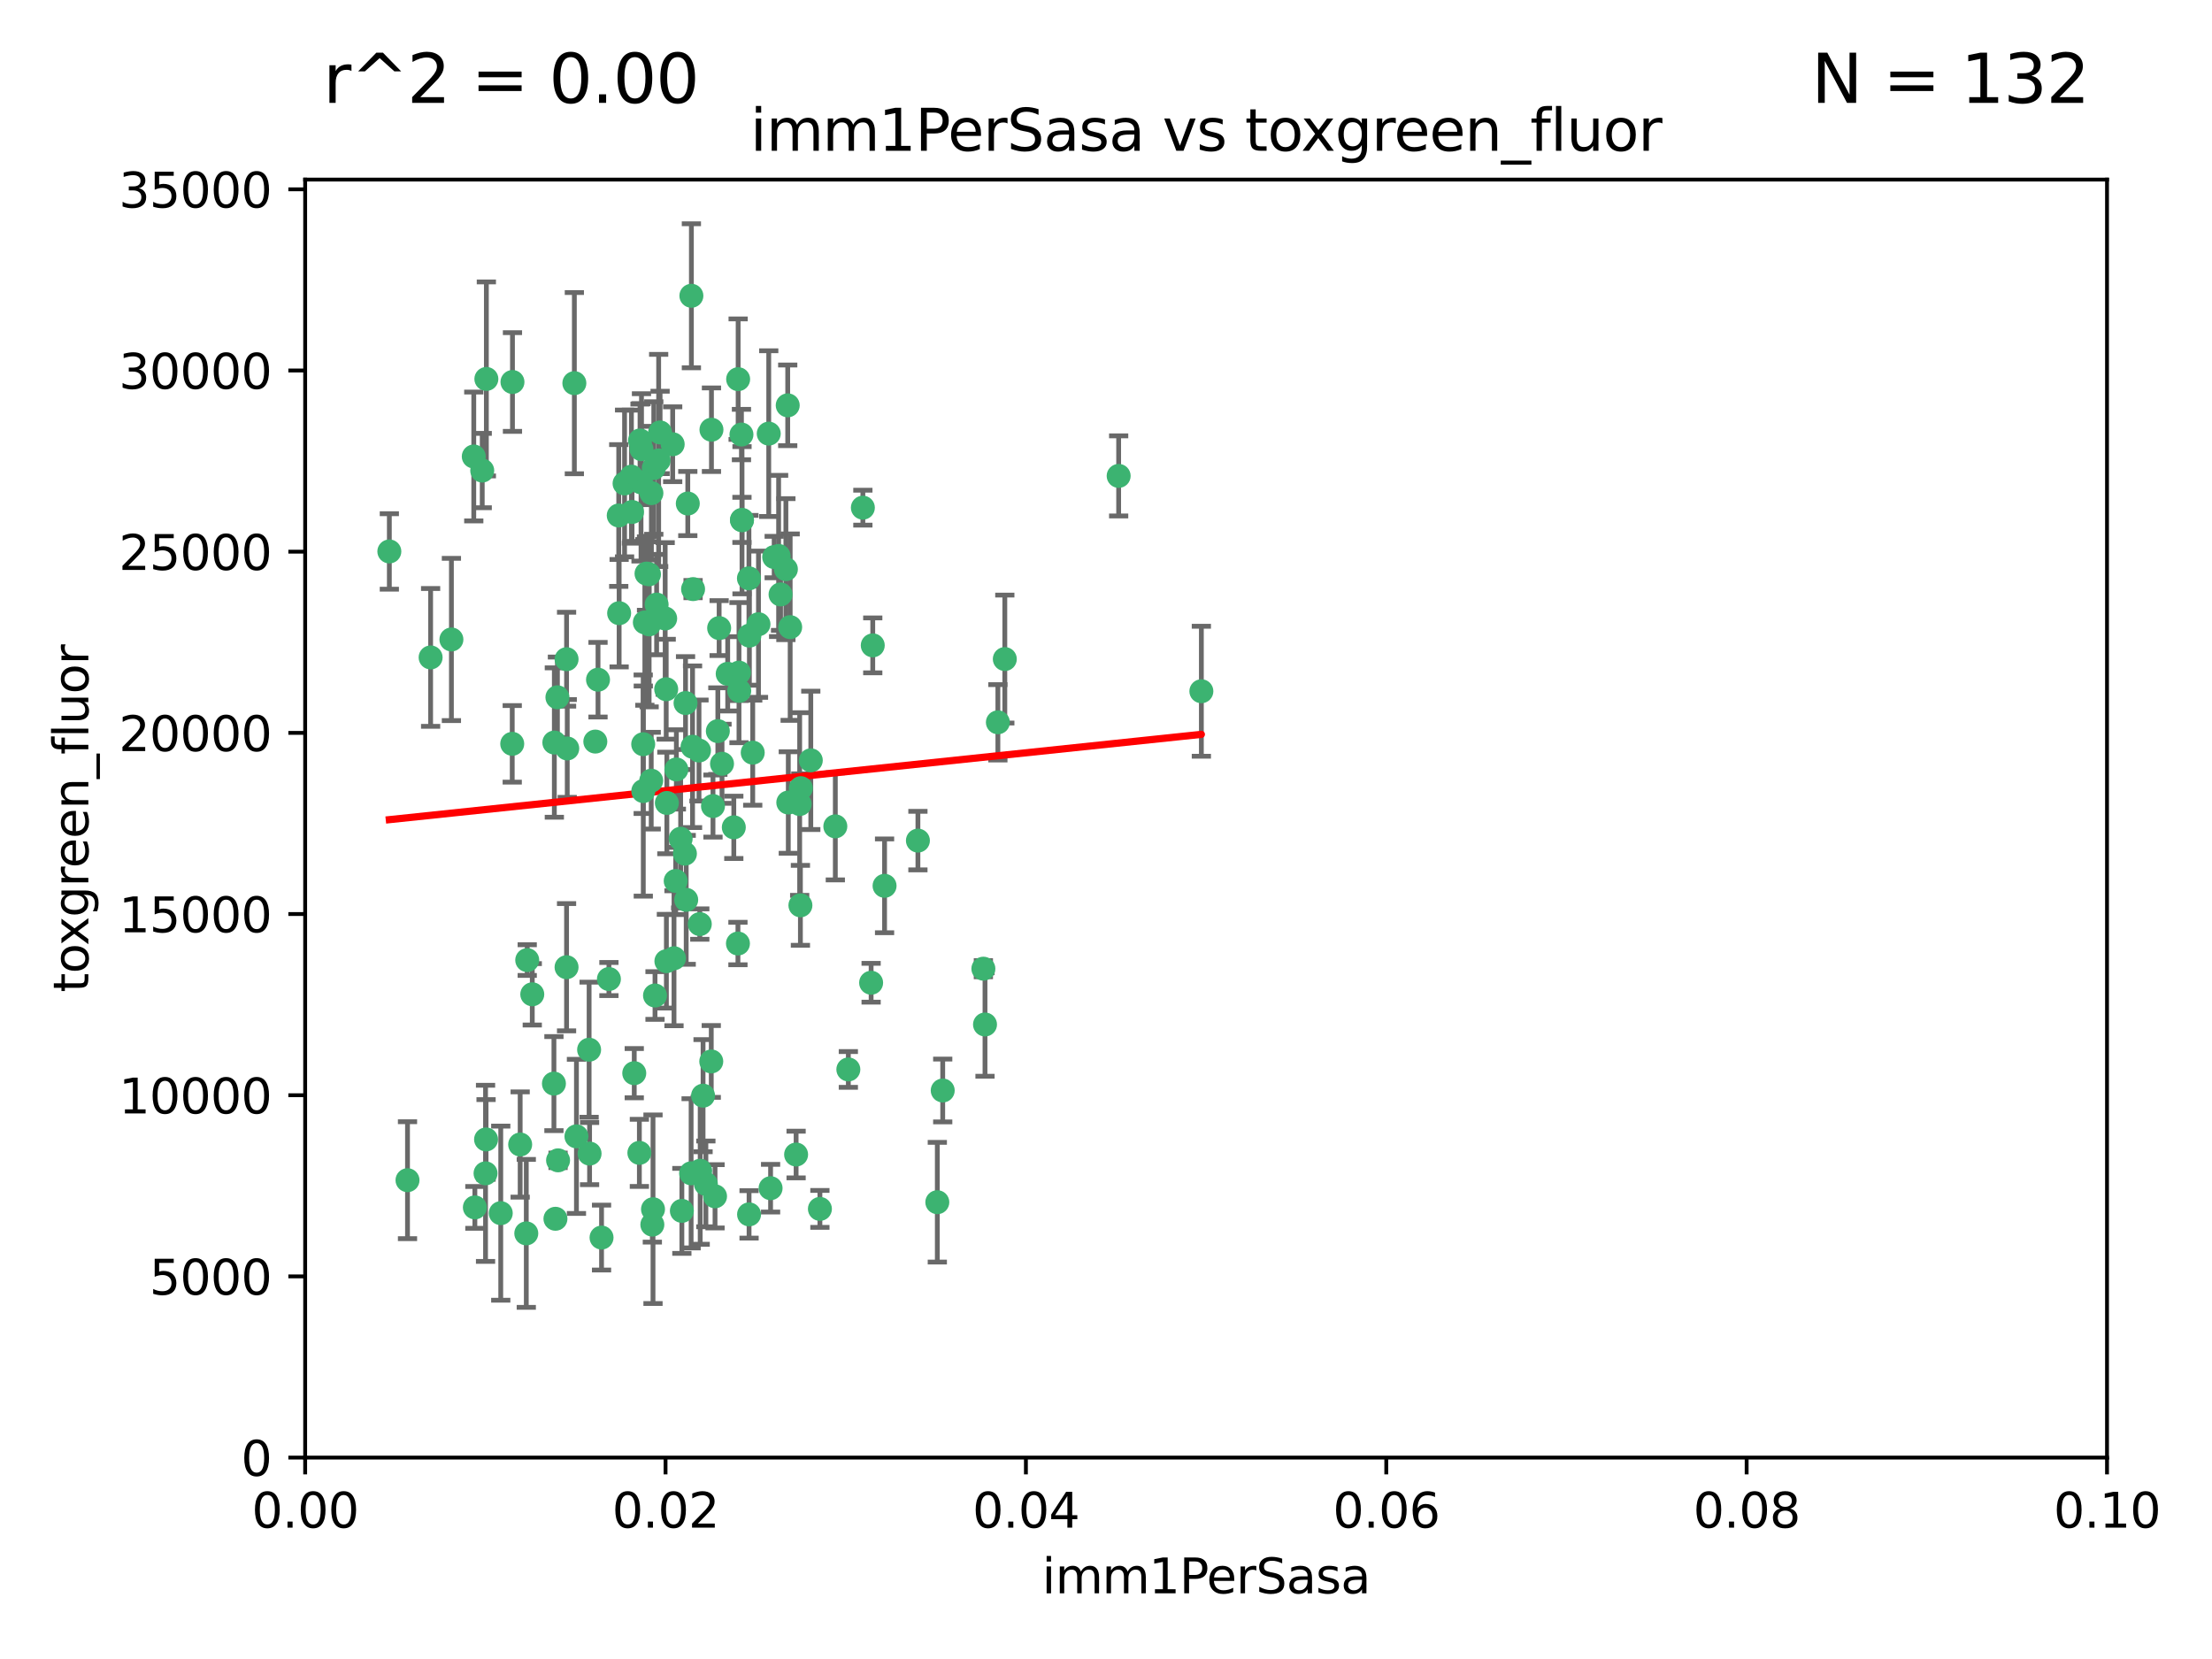 <?xml version="1.0" encoding="utf-8" standalone="no"?>
<!DOCTYPE svg PUBLIC "-//W3C//DTD SVG 1.1//EN"
  "http://www.w3.org/Graphics/SVG/1.1/DTD/svg11.dtd">
<svg xmlns:xlink="http://www.w3.org/1999/xlink" width="460.8pt" height="345.6pt" viewBox="0 0 460.8 345.6" xmlns="http://www.w3.org/2000/svg" version="1.1">
 <defs>
  <style type="text/css">*{stroke-linejoin: round; stroke-linecap: butt}</style>
 </defs>
 <g id="figure_1">
  <g id="patch_1">
   <path d="M 0 345.6 
L 460.8 345.6 
L 460.8 0 
L 0 0 
z
" style="fill: #ffffff"/>
  </g>
  <g id="axes_1">
   <g id="patch_2">
    <path d="M 63.571 303.64 
L 438.93 303.64 
L 438.93 37.411 
L 63.571 37.411 
z
" style="fill: #ffffff"/>
   </g>
   <g id="PathCollection_1">
    <defs>
     <path id="m18d355bdbc" d="M 0 1.118 
C 0.297 1.118 0.581 1 0.791 0.791 
C 1 0.581 1.118 0.297 1.118 0 
C 1.118 -0.297 1 -0.581 0.791 -0.791 
C 0.581 -1 0.297 -1.118 0 -1.118 
C -0.297 -1.118 -0.581 -1 -0.791 -0.791 
C -1 -0.581 -1.118 -0.297 -1.118 0 
C -1.118 0.297 -1 0.581 -0.791 0.791 
C -0.581 1 -0.297 1.118 0 1.118 
z
" style="stroke: #3cb371"/>
    </defs>
    <g clip-path="url(#p87e336f1ba)">
     <use xlink:href="#m18d355bdbc" x="81.107" y="114.876" style="fill: #3cb371; stroke: #3cb371"/>
     <use xlink:href="#m18d355bdbc" x="101.319" y="78.941" style="fill: #3cb371; stroke: #3cb371"/>
     <use xlink:href="#m18d355bdbc" x="100.458" y="98.026" style="fill: #3cb371; stroke: #3cb371"/>
     <use xlink:href="#m18d355bdbc" x="98.695" y="95.094" style="fill: #3cb371; stroke: #3cb371"/>
     <use xlink:href="#m18d355bdbc" x="89.706" y="136.954" style="fill: #3cb371; stroke: #3cb371"/>
     <use xlink:href="#m18d355bdbc" x="156.017" y="120.482" style="fill: #3cb371; stroke: #3cb371"/>
     <use xlink:href="#m18d355bdbc" x="148.21" y="89.516" style="fill: #3cb371; stroke: #3cb371"/>
     <use xlink:href="#m18d355bdbc" x="106.757" y="79.578" style="fill: #3cb371; stroke: #3cb371"/>
     <use xlink:href="#m18d355bdbc" x="137.211" y="95.918" style="fill: #3cb371; stroke: #3cb371"/>
     <use xlink:href="#m18d355bdbc" x="161.277" y="116.045" style="fill: #3cb371; stroke: #3cb371"/>
     <use xlink:href="#m18d355bdbc" x="130.11" y="100.71" style="fill: #3cb371; stroke: #3cb371"/>
     <use xlink:href="#m18d355bdbc" x="149.54" y="152.304" style="fill: #3cb371; stroke: #3cb371"/>
     <use xlink:href="#m18d355bdbc" x="164.607" y="130.646" style="fill: #3cb371; stroke: #3cb371"/>
     <use xlink:href="#m18d355bdbc" x="134.683" y="119.488" style="fill: #3cb371; stroke: #3cb371"/>
     <use xlink:href="#m18d355bdbc" x="135.699" y="102.727" style="fill: #3cb371; stroke: #3cb371"/>
     <use xlink:href="#m18d355bdbc" x="162.201" y="115.814" style="fill: #3cb371; stroke: #3cb371"/>
     <use xlink:href="#m18d355bdbc" x="138.568" y="128.839" style="fill: #3cb371; stroke: #3cb371"/>
     <use xlink:href="#m18d355bdbc" x="133.991" y="155.033" style="fill: #3cb371; stroke: #3cb371"/>
     <use xlink:href="#m18d355bdbc" x="118.027" y="137.321" style="fill: #3cb371; stroke: #3cb371"/>
     <use xlink:href="#m18d355bdbc" x="133.537" y="100.483" style="fill: #3cb371; stroke: #3cb371"/>
     <use xlink:href="#m18d355bdbc" x="168.903" y="158.394" style="fill: #3cb371; stroke: #3cb371"/>
     <use xlink:href="#m18d355bdbc" x="133.331" y="91.754" style="fill: #3cb371; stroke: #3cb371"/>
     <use xlink:href="#m18d355bdbc" x="136.786" y="125.947" style="fill: #3cb371; stroke: #3cb371"/>
     <use xlink:href="#m18d355bdbc" x="135.226" y="130.067" style="fill: #3cb371; stroke: #3cb371"/>
     <use xlink:href="#m18d355bdbc" x="124.016" y="154.483" style="fill: #3cb371; stroke: #3cb371"/>
     <use xlink:href="#m18d355bdbc" x="128.894" y="107.386" style="fill: #3cb371; stroke: #3cb371"/>
     <use xlink:href="#m18d355bdbc" x="131.665" y="106.653" style="fill: #3cb371; stroke: #3cb371"/>
     <use xlink:href="#m18d355bdbc" x="135.196" y="119.635" style="fill: #3cb371; stroke: #3cb371"/>
     <use xlink:href="#m18d355bdbc" x="119.649" y="79.819" style="fill: #3cb371; stroke: #3cb371"/>
     <use xlink:href="#m18d355bdbc" x="144.38" y="122.72" style="fill: #3cb371; stroke: #3cb371"/>
     <use xlink:href="#m18d355bdbc" x="126.849" y="203.953" style="fill: #3cb371; stroke: #3cb371"/>
     <use xlink:href="#m18d355bdbc" x="181.811" y="134.443" style="fill: #3cb371; stroke: #3cb371"/>
     <use xlink:href="#m18d355bdbc" x="137.51" y="90.084" style="fill: #3cb371; stroke: #3cb371"/>
     <use xlink:href="#m18d355bdbc" x="106.707" y="154.954" style="fill: #3cb371; stroke: #3cb371"/>
     <use xlink:href="#m18d355bdbc" x="143.28" y="104.896" style="fill: #3cb371; stroke: #3cb371"/>
     <use xlink:href="#m18d355bdbc" x="131.536" y="99.298" style="fill: #3cb371; stroke: #3cb371"/>
     <use xlink:href="#m18d355bdbc" x="145.613" y="156.348" style="fill: #3cb371; stroke: #3cb371"/>
     <use xlink:href="#m18d355bdbc" x="150.409" y="159.107" style="fill: #3cb371; stroke: #3cb371"/>
     <use xlink:href="#m18d355bdbc" x="179.751" y="105.756" style="fill: #3cb371; stroke: #3cb371"/>
     <use xlink:href="#m18d355bdbc" x="136.196" y="97.498" style="fill: #3cb371; stroke: #3cb371"/>
     <use xlink:href="#m18d355bdbc" x="140.132" y="92.545" style="fill: #3cb371; stroke: #3cb371"/>
     <use xlink:href="#m18d355bdbc" x="153.995" y="143.916" style="fill: #3cb371; stroke: #3cb371"/>
     <use xlink:href="#m18d355bdbc" x="160.144" y="90.332" style="fill: #3cb371; stroke: #3cb371"/>
     <use xlink:href="#m18d355bdbc" x="154.563" y="108.301" style="fill: #3cb371; stroke: #3cb371"/>
     <use xlink:href="#m18d355bdbc" x="158.007" y="130.038" style="fill: #3cb371; stroke: #3cb371"/>
     <use xlink:href="#m18d355bdbc" x="109.831" y="200.005" style="fill: #3cb371; stroke: #3cb371"/>
     <use xlink:href="#m18d355bdbc" x="153.769" y="78.988" style="fill: #3cb371; stroke: #3cb371"/>
     <use xlink:href="#m18d355bdbc" x="149.81" y="130.84" style="fill: #3cb371; stroke: #3cb371"/>
     <use xlink:href="#m18d355bdbc" x="118.169" y="155.918" style="fill: #3cb371; stroke: #3cb371"/>
     <use xlink:href="#m18d355bdbc" x="136.451" y="207.381" style="fill: #3cb371; stroke: #3cb371"/>
     <use xlink:href="#m18d355bdbc" x="135.895" y="255.109" style="fill: #3cb371; stroke: #3cb371"/>
     <use xlink:href="#m18d355bdbc" x="140.407" y="199.62" style="fill: #3cb371; stroke: #3cb371"/>
     <use xlink:href="#m18d355bdbc" x="154.575" y="108.373" style="fill: #3cb371; stroke: #3cb371"/>
     <use xlink:href="#m18d355bdbc" x="151.594" y="140.37" style="fill: #3cb371; stroke: #3cb371"/>
     <use xlink:href="#m18d355bdbc" x="164.216" y="167.179" style="fill: #3cb371; stroke: #3cb371"/>
     <use xlink:href="#m18d355bdbc" x="148.529" y="167.916" style="fill: #3cb371; stroke: #3cb371"/>
     <use xlink:href="#m18d355bdbc" x="142.811" y="146.458" style="fill: #3cb371; stroke: #3cb371"/>
     <use xlink:href="#m18d355bdbc" x="133.632" y="93.572" style="fill: #3cb371; stroke: #3cb371"/>
     <use xlink:href="#m18d355bdbc" x="163.716" y="118.565" style="fill: #3cb371; stroke: #3cb371"/>
     <use xlink:href="#m18d355bdbc" x="128.977" y="127.738" style="fill: #3cb371; stroke: #3cb371"/>
     <use xlink:href="#m18d355bdbc" x="138.918" y="167.27" style="fill: #3cb371; stroke: #3cb371"/>
     <use xlink:href="#m18d355bdbc" x="116.121" y="145.262" style="fill: #3cb371; stroke: #3cb371"/>
     <use xlink:href="#m18d355bdbc" x="207.877" y="150.469" style="fill: #3cb371; stroke: #3cb371"/>
     <use xlink:href="#m18d355bdbc" x="209.321" y="137.292" style="fill: #3cb371; stroke: #3cb371"/>
     <use xlink:href="#m18d355bdbc" x="142.949" y="187.448" style="fill: #3cb371; stroke: #3cb371"/>
     <use xlink:href="#m18d355bdbc" x="140.762" y="183.523" style="fill: #3cb371; stroke: #3cb371"/>
     <use xlink:href="#m18d355bdbc" x="152.865" y="172.347" style="fill: #3cb371; stroke: #3cb371"/>
     <use xlink:href="#m18d355bdbc" x="153.946" y="140.122" style="fill: #3cb371; stroke: #3cb371"/>
     <use xlink:href="#m18d355bdbc" x="145.864" y="243.887" style="fill: #3cb371; stroke: #3cb371"/>
     <use xlink:href="#m18d355bdbc" x="144.029" y="61.614" style="fill: #3cb371; stroke: #3cb371"/>
     <use xlink:href="#m18d355bdbc" x="166.741" y="188.597" style="fill: #3cb371; stroke: #3cb371"/>
     <use xlink:href="#m18d355bdbc" x="164.097" y="84.44" style="fill: #3cb371; stroke: #3cb371"/>
     <use xlink:href="#m18d355bdbc" x="156.112" y="132.411" style="fill: #3cb371; stroke: #3cb371"/>
     <use xlink:href="#m18d355bdbc" x="204.855" y="201.794" style="fill: #3cb371; stroke: #3cb371"/>
     <use xlink:href="#m18d355bdbc" x="115.709" y="253.893" style="fill: #3cb371; stroke: #3cb371"/>
     <use xlink:href="#m18d355bdbc" x="160.527" y="247.522" style="fill: #3cb371; stroke: #3cb371"/>
     <use xlink:href="#m18d355bdbc" x="233.037" y="99.14" style="fill: #3cb371; stroke: #3cb371"/>
     <use xlink:href="#m18d355bdbc" x="181.47" y="204.723" style="fill: #3cb371; stroke: #3cb371"/>
     <use xlink:href="#m18d355bdbc" x="166.831" y="164.19" style="fill: #3cb371; stroke: #3cb371"/>
     <use xlink:href="#m18d355bdbc" x="144.271" y="155.561" style="fill: #3cb371; stroke: #3cb371"/>
     <use xlink:href="#m18d355bdbc" x="250.266" y="143.999" style="fill: #3cb371; stroke: #3cb371"/>
     <use xlink:href="#m18d355bdbc" x="195.26" y="250.441" style="fill: #3cb371; stroke: #3cb371"/>
     <use xlink:href="#m18d355bdbc" x="174.014" y="172.143" style="fill: #3cb371; stroke: #3cb371"/>
     <use xlink:href="#m18d355bdbc" x="156.807" y="156.792" style="fill: #3cb371; stroke: #3cb371"/>
     <use xlink:href="#m18d355bdbc" x="94.037" y="133.213" style="fill: #3cb371; stroke: #3cb371"/>
     <use xlink:href="#m18d355bdbc" x="154.458" y="90.523" style="fill: #3cb371; stroke: #3cb371"/>
     <use xlink:href="#m18d355bdbc" x="140.899" y="160.289" style="fill: #3cb371; stroke: #3cb371"/>
     <use xlink:href="#m18d355bdbc" x="153.727" y="196.552" style="fill: #3cb371; stroke: #3cb371"/>
     <use xlink:href="#m18d355bdbc" x="142.68" y="177.835" style="fill: #3cb371; stroke: #3cb371"/>
     <use xlink:href="#m18d355bdbc" x="136.034" y="251.902" style="fill: #3cb371; stroke: #3cb371"/>
     <use xlink:href="#m18d355bdbc" x="115.394" y="225.734" style="fill: #3cb371; stroke: #3cb371"/>
     <use xlink:href="#m18d355bdbc" x="148.169" y="221.118" style="fill: #3cb371; stroke: #3cb371"/>
     <use xlink:href="#m18d355bdbc" x="141.792" y="174.728" style="fill: #3cb371; stroke: #3cb371"/>
     <use xlink:href="#m18d355bdbc" x="101.256" y="237.366" style="fill: #3cb371; stroke: #3cb371"/>
     <use xlink:href="#m18d355bdbc" x="143.973" y="244.424" style="fill: #3cb371; stroke: #3cb371"/>
     <use xlink:href="#m18d355bdbc" x="124.578" y="141.593" style="fill: #3cb371; stroke: #3cb371"/>
     <use xlink:href="#m18d355bdbc" x="191.219" y="175.112" style="fill: #3cb371; stroke: #3cb371"/>
     <use xlink:href="#m18d355bdbc" x="110.882" y="207.131" style="fill: #3cb371; stroke: #3cb371"/>
     <use xlink:href="#m18d355bdbc" x="115.48" y="154.686" style="fill: #3cb371; stroke: #3cb371"/>
     <use xlink:href="#m18d355bdbc" x="145.779" y="192.502" style="fill: #3cb371; stroke: #3cb371"/>
     <use xlink:href="#m18d355bdbc" x="98.924" y="251.524" style="fill: #3cb371; stroke: #3cb371"/>
     <use xlink:href="#m18d355bdbc" x="134.334" y="129.656" style="fill: #3cb371; stroke: #3cb371"/>
     <use xlink:href="#m18d355bdbc" x="120.084" y="236.725" style="fill: #3cb371; stroke: #3cb371"/>
     <use xlink:href="#m18d355bdbc" x="109.635" y="256.937" style="fill: #3cb371; stroke: #3cb371"/>
     <use xlink:href="#m18d355bdbc" x="122.722" y="218.674" style="fill: #3cb371; stroke: #3cb371"/>
     <use xlink:href="#m18d355bdbc" x="134.01" y="164.794" style="fill: #3cb371; stroke: #3cb371"/>
     <use xlink:href="#m18d355bdbc" x="138.782" y="143.576" style="fill: #3cb371; stroke: #3cb371"/>
     <use xlink:href="#m18d355bdbc" x="125.313" y="257.808" style="fill: #3cb371; stroke: #3cb371"/>
     <use xlink:href="#m18d355bdbc" x="138.822" y="200.236" style="fill: #3cb371; stroke: #3cb371"/>
     <use xlink:href="#m18d355bdbc" x="84.891" y="245.856" style="fill: #3cb371; stroke: #3cb371"/>
     <use xlink:href="#m18d355bdbc" x="108.36" y="238.42" style="fill: #3cb371; stroke: #3cb371"/>
     <use xlink:href="#m18d355bdbc" x="142.046" y="252.246" style="fill: #3cb371; stroke: #3cb371"/>
     <use xlink:href="#m18d355bdbc" x="165.843" y="240.511" style="fill: #3cb371; stroke: #3cb371"/>
     <use xlink:href="#m18d355bdbc" x="133.193" y="240.162" style="fill: #3cb371; stroke: #3cb371"/>
     <use xlink:href="#m18d355bdbc" x="170.802" y="251.838" style="fill: #3cb371; stroke: #3cb371"/>
     <use xlink:href="#m18d355bdbc" x="135.66" y="162.629" style="fill: #3cb371; stroke: #3cb371"/>
     <use xlink:href="#m18d355bdbc" x="166.587" y="167.495" style="fill: #3cb371; stroke: #3cb371"/>
     <use xlink:href="#m18d355bdbc" x="104.316" y="252.723" style="fill: #3cb371; stroke: #3cb371"/>
     <use xlink:href="#m18d355bdbc" x="132.127" y="223.562" style="fill: #3cb371; stroke: #3cb371"/>
     <use xlink:href="#m18d355bdbc" x="101.148" y="244.428" style="fill: #3cb371; stroke: #3cb371"/>
     <use xlink:href="#m18d355bdbc" x="148.955" y="249.211" style="fill: #3cb371; stroke: #3cb371"/>
     <use xlink:href="#m18d355bdbc" x="196.386" y="227.169" style="fill: #3cb371; stroke: #3cb371"/>
     <use xlink:href="#m18d355bdbc" x="162.604" y="123.828" style="fill: #3cb371; stroke: #3cb371"/>
     <use xlink:href="#m18d355bdbc" x="122.819" y="240.314" style="fill: #3cb371; stroke: #3cb371"/>
     <use xlink:href="#m18d355bdbc" x="116.256" y="241.718" style="fill: #3cb371; stroke: #3cb371"/>
     <use xlink:href="#m18d355bdbc" x="156.045" y="252.978" style="fill: #3cb371; stroke: #3cb371"/>
     <use xlink:href="#m18d355bdbc" x="176.726" y="222.785" style="fill: #3cb371; stroke: #3cb371"/>
     <use xlink:href="#m18d355bdbc" x="118.024" y="201.488" style="fill: #3cb371; stroke: #3cb371"/>
     <use xlink:href="#m18d355bdbc" x="184.271" y="184.534" style="fill: #3cb371; stroke: #3cb371"/>
     <use xlink:href="#m18d355bdbc" x="147.046" y="246.624" style="fill: #3cb371; stroke: #3cb371"/>
     <use xlink:href="#m18d355bdbc" x="205.195" y="213.42" style="fill: #3cb371; stroke: #3cb371"/>
     <use xlink:href="#m18d355bdbc" x="146.461" y="228.248" style="fill: #3cb371; stroke: #3cb371"/>
    </g>
   </g>
   <g id="matplotlib.axis_1">
    <g id="xtick_1">
     <g id="line2d_1">
      <defs>
       <path id="mb28a3817c3" d="M 0 0 
L 0 3.5 
" style="stroke: #000000; stroke-width: 0.8"/>
      </defs>
      <g>
       <use xlink:href="#mb28a3817c3" x="63.571" y="303.64" style="stroke: #000000; stroke-width: 0.8"/>
      </g>
     </g>
     <g id="text_1">
      <!-- 0.00 -->
      <g transform="translate(52.438 318.238)scale(0.1 -0.1)">
       <defs>
        <path id="DejaVuSans-30" d="M 2034 4250 
Q 1547 4250 1301 3770 
Q 1056 3291 1056 2328 
Q 1056 1369 1301 889 
Q 1547 409 2034 409 
Q 2525 409 2770 889 
Q 3016 1369 3016 2328 
Q 3016 3291 2770 3770 
Q 2525 4250 2034 4250 
z
M 2034 4750 
Q 2819 4750 3233 4129 
Q 3647 3509 3647 2328 
Q 3647 1150 3233 529 
Q 2819 -91 2034 -91 
Q 1250 -91 836 529 
Q 422 1150 422 2328 
Q 422 3509 836 4129 
Q 1250 4750 2034 4750 
z
" transform="scale(0.016)"/>
        <path id="DejaVuSans-2e" d="M 684 794 
L 1344 794 
L 1344 0 
L 684 0 
L 684 794 
z
" transform="scale(0.016)"/>
       </defs>
       <use xlink:href="#DejaVuSans-30"/>
       <use xlink:href="#DejaVuSans-2e" x="63.623"/>
       <use xlink:href="#DejaVuSans-30" x="95.41"/>
       <use xlink:href="#DejaVuSans-30" x="159.033"/>
      </g>
     </g>
    </g>
    <g id="xtick_2">
     <g id="line2d_2">
      <g>
       <use xlink:href="#mb28a3817c3" x="138.643" y="303.64" style="stroke: #000000; stroke-width: 0.8"/>
      </g>
     </g>
     <g id="text_2">
      <!-- 0.02 -->
      <g transform="translate(127.51 318.238)scale(0.1 -0.1)">
       <defs>
        <path id="DejaVuSans-32" d="M 1228 531 
L 3431 531 
L 3431 0 
L 469 0 
L 469 531 
Q 828 903 1448 1529 
Q 2069 2156 2228 2338 
Q 2531 2678 2651 2914 
Q 2772 3150 2772 3378 
Q 2772 3750 2511 3984 
Q 2250 4219 1831 4219 
Q 1534 4219 1204 4116 
Q 875 4013 500 3803 
L 500 4441 
Q 881 4594 1212 4672 
Q 1544 4750 1819 4750 
Q 2544 4750 2975 4387 
Q 3406 4025 3406 3419 
Q 3406 3131 3298 2873 
Q 3191 2616 2906 2266 
Q 2828 2175 2409 1742 
Q 1991 1309 1228 531 
z
" transform="scale(0.016)"/>
       </defs>
       <use xlink:href="#DejaVuSans-30"/>
       <use xlink:href="#DejaVuSans-2e" x="63.623"/>
       <use xlink:href="#DejaVuSans-30" x="95.41"/>
       <use xlink:href="#DejaVuSans-32" x="159.033"/>
      </g>
     </g>
    </g>
    <g id="xtick_3">
     <g id="line2d_3">
      <g>
       <use xlink:href="#mb28a3817c3" x="213.715" y="303.64" style="stroke: #000000; stroke-width: 0.8"/>
      </g>
     </g>
     <g id="text_3">
      <!-- 0.04 -->
      <g transform="translate(202.582 318.238)scale(0.1 -0.1)">
       <defs>
        <path id="DejaVuSans-34" d="M 2419 4116 
L 825 1625 
L 2419 1625 
L 2419 4116 
z
M 2253 4666 
L 3047 4666 
L 3047 1625 
L 3713 1625 
L 3713 1100 
L 3047 1100 
L 3047 0 
L 2419 0 
L 2419 1100 
L 313 1100 
L 313 1709 
L 2253 4666 
z
" transform="scale(0.016)"/>
       </defs>
       <use xlink:href="#DejaVuSans-30"/>
       <use xlink:href="#DejaVuSans-2e" x="63.623"/>
       <use xlink:href="#DejaVuSans-30" x="95.41"/>
       <use xlink:href="#DejaVuSans-34" x="159.033"/>
      </g>
     </g>
    </g>
    <g id="xtick_4">
     <g id="line2d_4">
      <g>
       <use xlink:href="#mb28a3817c3" x="288.786" y="303.64" style="stroke: #000000; stroke-width: 0.8"/>
      </g>
     </g>
     <g id="text_4">
      <!-- 0.06 -->
      <g transform="translate(277.654 318.238)scale(0.1 -0.1)">
       <defs>
        <path id="DejaVuSans-36" d="M 2113 2584 
Q 1688 2584 1439 2293 
Q 1191 2003 1191 1497 
Q 1191 994 1439 701 
Q 1688 409 2113 409 
Q 2538 409 2786 701 
Q 3034 994 3034 1497 
Q 3034 2003 2786 2293 
Q 2538 2584 2113 2584 
z
M 3366 4563 
L 3366 3988 
Q 3128 4100 2886 4159 
Q 2644 4219 2406 4219 
Q 1781 4219 1451 3797 
Q 1122 3375 1075 2522 
Q 1259 2794 1537 2939 
Q 1816 3084 2150 3084 
Q 2853 3084 3261 2657 
Q 3669 2231 3669 1497 
Q 3669 778 3244 343 
Q 2819 -91 2113 -91 
Q 1303 -91 875 529 
Q 447 1150 447 2328 
Q 447 3434 972 4092 
Q 1497 4750 2381 4750 
Q 2619 4750 2861 4703 
Q 3103 4656 3366 4563 
z
" transform="scale(0.016)"/>
       </defs>
       <use xlink:href="#DejaVuSans-30"/>
       <use xlink:href="#DejaVuSans-2e" x="63.623"/>
       <use xlink:href="#DejaVuSans-30" x="95.41"/>
       <use xlink:href="#DejaVuSans-36" x="159.033"/>
      </g>
     </g>
    </g>
    <g id="xtick_5">
     <g id="line2d_5">
      <g>
       <use xlink:href="#mb28a3817c3" x="363.858" y="303.64" style="stroke: #000000; stroke-width: 0.8"/>
      </g>
     </g>
     <g id="text_5">
      <!-- 0.08 -->
      <g transform="translate(352.725 318.238)scale(0.1 -0.1)">
       <defs>
        <path id="DejaVuSans-38" d="M 2034 2216 
Q 1584 2216 1326 1975 
Q 1069 1734 1069 1313 
Q 1069 891 1326 650 
Q 1584 409 2034 409 
Q 2484 409 2743 651 
Q 3003 894 3003 1313 
Q 3003 1734 2745 1975 
Q 2488 2216 2034 2216 
z
M 1403 2484 
Q 997 2584 770 2862 
Q 544 3141 544 3541 
Q 544 4100 942 4425 
Q 1341 4750 2034 4750 
Q 2731 4750 3128 4425 
Q 3525 4100 3525 3541 
Q 3525 3141 3298 2862 
Q 3072 2584 2669 2484 
Q 3125 2378 3379 2068 
Q 3634 1759 3634 1313 
Q 3634 634 3220 271 
Q 2806 -91 2034 -91 
Q 1263 -91 848 271 
Q 434 634 434 1313 
Q 434 1759 690 2068 
Q 947 2378 1403 2484 
z
M 1172 3481 
Q 1172 3119 1398 2916 
Q 1625 2713 2034 2713 
Q 2441 2713 2670 2916 
Q 2900 3119 2900 3481 
Q 2900 3844 2670 4047 
Q 2441 4250 2034 4250 
Q 1625 4250 1398 4047 
Q 1172 3844 1172 3481 
z
" transform="scale(0.016)"/>
       </defs>
       <use xlink:href="#DejaVuSans-30"/>
       <use xlink:href="#DejaVuSans-2e" x="63.623"/>
       <use xlink:href="#DejaVuSans-30" x="95.41"/>
       <use xlink:href="#DejaVuSans-38" x="159.033"/>
      </g>
     </g>
    </g>
    <g id="xtick_6">
     <g id="line2d_6">
      <g>
       <use xlink:href="#mb28a3817c3" x="438.93" y="303.64" style="stroke: #000000; stroke-width: 0.8"/>
      </g>
     </g>
     <g id="text_6">
      <!-- 0.10 -->
      <g transform="translate(427.797 318.238)scale(0.1 -0.1)">
       <defs>
        <path id="DejaVuSans-31" d="M 794 531 
L 1825 531 
L 1825 4091 
L 703 3866 
L 703 4441 
L 1819 4666 
L 2450 4666 
L 2450 531 
L 3481 531 
L 3481 0 
L 794 0 
L 794 531 
z
" transform="scale(0.016)"/>
       </defs>
       <use xlink:href="#DejaVuSans-30"/>
       <use xlink:href="#DejaVuSans-2e" x="63.623"/>
       <use xlink:href="#DejaVuSans-31" x="95.41"/>
       <use xlink:href="#DejaVuSans-30" x="159.033"/>
      </g>
     </g>
    </g>
    <g id="text_7">
     <!-- imm1PerSasa -->
     <g transform="translate(217.067 331.917)scale(0.1 -0.1)">
      <defs>
       <path id="DejaVuSans-69" d="M 603 3500 
L 1178 3500 
L 1178 0 
L 603 0 
L 603 3500 
z
M 603 4863 
L 1178 4863 
L 1178 4134 
L 603 4134 
L 603 4863 
z
" transform="scale(0.016)"/>
       <path id="DejaVuSans-6d" d="M 3328 2828 
Q 3544 3216 3844 3400 
Q 4144 3584 4550 3584 
Q 5097 3584 5394 3201 
Q 5691 2819 5691 2113 
L 5691 0 
L 5113 0 
L 5113 2094 
Q 5113 2597 4934 2840 
Q 4756 3084 4391 3084 
Q 3944 3084 3684 2787 
Q 3425 2491 3425 1978 
L 3425 0 
L 2847 0 
L 2847 2094 
Q 2847 2600 2669 2842 
Q 2491 3084 2119 3084 
Q 1678 3084 1418 2786 
Q 1159 2488 1159 1978 
L 1159 0 
L 581 0 
L 581 3500 
L 1159 3500 
L 1159 2956 
Q 1356 3278 1631 3431 
Q 1906 3584 2284 3584 
Q 2666 3584 2933 3390 
Q 3200 3197 3328 2828 
z
" transform="scale(0.016)"/>
       <path id="DejaVuSans-50" d="M 1259 4147 
L 1259 2394 
L 2053 2394 
Q 2494 2394 2734 2622 
Q 2975 2850 2975 3272 
Q 2975 3691 2734 3919 
Q 2494 4147 2053 4147 
L 1259 4147 
z
M 628 4666 
L 2053 4666 
Q 2838 4666 3239 4311 
Q 3641 3956 3641 3272 
Q 3641 2581 3239 2228 
Q 2838 1875 2053 1875 
L 1259 1875 
L 1259 0 
L 628 0 
L 628 4666 
z
" transform="scale(0.016)"/>
       <path id="DejaVuSans-65" d="M 3597 1894 
L 3597 1613 
L 953 1613 
Q 991 1019 1311 708 
Q 1631 397 2203 397 
Q 2534 397 2845 478 
Q 3156 559 3463 722 
L 3463 178 
Q 3153 47 2828 -22 
Q 2503 -91 2169 -91 
Q 1331 -91 842 396 
Q 353 884 353 1716 
Q 353 2575 817 3079 
Q 1281 3584 2069 3584 
Q 2775 3584 3186 3129 
Q 3597 2675 3597 1894 
z
M 3022 2063 
Q 3016 2534 2758 2815 
Q 2500 3097 2075 3097 
Q 1594 3097 1305 2825 
Q 1016 2553 972 2059 
L 3022 2063 
z
" transform="scale(0.016)"/>
       <path id="DejaVuSans-72" d="M 2631 2963 
Q 2534 3019 2420 3045 
Q 2306 3072 2169 3072 
Q 1681 3072 1420 2755 
Q 1159 2438 1159 1844 
L 1159 0 
L 581 0 
L 581 3500 
L 1159 3500 
L 1159 2956 
Q 1341 3275 1631 3429 
Q 1922 3584 2338 3584 
Q 2397 3584 2469 3576 
Q 2541 3569 2628 3553 
L 2631 2963 
z
" transform="scale(0.016)"/>
       <path id="DejaVuSans-53" d="M 3425 4513 
L 3425 3897 
Q 3066 4069 2747 4153 
Q 2428 4238 2131 4238 
Q 1616 4238 1336 4038 
Q 1056 3838 1056 3469 
Q 1056 3159 1242 3001 
Q 1428 2844 1947 2747 
L 2328 2669 
Q 3034 2534 3370 2195 
Q 3706 1856 3706 1288 
Q 3706 609 3251 259 
Q 2797 -91 1919 -91 
Q 1588 -91 1214 -16 
Q 841 59 441 206 
L 441 856 
Q 825 641 1194 531 
Q 1563 422 1919 422 
Q 2459 422 2753 634 
Q 3047 847 3047 1241 
Q 3047 1584 2836 1778 
Q 2625 1972 2144 2069 
L 1759 2144 
Q 1053 2284 737 2584 
Q 422 2884 422 3419 
Q 422 4038 858 4394 
Q 1294 4750 2059 4750 
Q 2388 4750 2728 4690 
Q 3069 4631 3425 4513 
z
" transform="scale(0.016)"/>
       <path id="DejaVuSans-61" d="M 2194 1759 
Q 1497 1759 1228 1600 
Q 959 1441 959 1056 
Q 959 750 1161 570 
Q 1363 391 1709 391 
Q 2188 391 2477 730 
Q 2766 1069 2766 1631 
L 2766 1759 
L 2194 1759 
z
M 3341 1997 
L 3341 0 
L 2766 0 
L 2766 531 
Q 2569 213 2275 61 
Q 1981 -91 1556 -91 
Q 1019 -91 701 211 
Q 384 513 384 1019 
Q 384 1609 779 1909 
Q 1175 2209 1959 2209 
L 2766 2209 
L 2766 2266 
Q 2766 2663 2505 2880 
Q 2244 3097 1772 3097 
Q 1472 3097 1187 3025 
Q 903 2953 641 2809 
L 641 3341 
Q 956 3463 1253 3523 
Q 1550 3584 1831 3584 
Q 2591 3584 2966 3190 
Q 3341 2797 3341 1997 
z
" transform="scale(0.016)"/>
       <path id="DejaVuSans-73" d="M 2834 3397 
L 2834 2853 
Q 2591 2978 2328 3040 
Q 2066 3103 1784 3103 
Q 1356 3103 1142 2972 
Q 928 2841 928 2578 
Q 928 2378 1081 2264 
Q 1234 2150 1697 2047 
L 1894 2003 
Q 2506 1872 2764 1633 
Q 3022 1394 3022 966 
Q 3022 478 2636 193 
Q 2250 -91 1575 -91 
Q 1294 -91 989 -36 
Q 684 19 347 128 
L 347 722 
Q 666 556 975 473 
Q 1284 391 1588 391 
Q 1994 391 2212 530 
Q 2431 669 2431 922 
Q 2431 1156 2273 1281 
Q 2116 1406 1581 1522 
L 1381 1569 
Q 847 1681 609 1914 
Q 372 2147 372 2553 
Q 372 3047 722 3315 
Q 1072 3584 1716 3584 
Q 2034 3584 2315 3537 
Q 2597 3491 2834 3397 
z
" transform="scale(0.016)"/>
      </defs>
      <use xlink:href="#DejaVuSans-69"/>
      <use xlink:href="#DejaVuSans-6d" x="27.783"/>
      <use xlink:href="#DejaVuSans-6d" x="125.195"/>
      <use xlink:href="#DejaVuSans-31" x="222.607"/>
      <use xlink:href="#DejaVuSans-50" x="286.23"/>
      <use xlink:href="#DejaVuSans-65" x="342.908"/>
      <use xlink:href="#DejaVuSans-72" x="404.432"/>
      <use xlink:href="#DejaVuSans-53" x="445.545"/>
      <use xlink:href="#DejaVuSans-61" x="509.021"/>
      <use xlink:href="#DejaVuSans-73" x="570.301"/>
      <use xlink:href="#DejaVuSans-61" x="622.4"/>
     </g>
    </g>
   </g>
   <g id="matplotlib.axis_2">
    <g id="ytick_1">
     <g id="line2d_7">
      <defs>
       <path id="mc53e9fbe7e" d="M 0 0 
L -3.5 0 
" style="stroke: #000000; stroke-width: 0.8"/>
      </defs>
      <g>
       <use xlink:href="#mc53e9fbe7e" x="63.571" y="303.64" style="stroke: #000000; stroke-width: 0.8"/>
      </g>
     </g>
     <g id="text_8">
      <!-- 0 -->
      <g transform="translate(50.209 307.439)scale(0.1 -0.1)">
       <use xlink:href="#DejaVuSans-30"/>
      </g>
     </g>
    </g>
    <g id="ytick_2">
     <g id="line2d_8">
      <g>
       <use xlink:href="#mc53e9fbe7e" x="63.571" y="265.897" style="stroke: #000000; stroke-width: 0.8"/>
      </g>
     </g>
     <g id="text_9">
      <!-- 5000 -->
      <g transform="translate(31.121 269.696)scale(0.1 -0.1)">
       <defs>
        <path id="DejaVuSans-35" d="M 691 4666 
L 3169 4666 
L 3169 4134 
L 1269 4134 
L 1269 2991 
Q 1406 3038 1543 3061 
Q 1681 3084 1819 3084 
Q 2600 3084 3056 2656 
Q 3513 2228 3513 1497 
Q 3513 744 3044 326 
Q 2575 -91 1722 -91 
Q 1428 -91 1123 -41 
Q 819 9 494 109 
L 494 744 
Q 775 591 1075 516 
Q 1375 441 1709 441 
Q 2250 441 2565 725 
Q 2881 1009 2881 1497 
Q 2881 1984 2565 2268 
Q 2250 2553 1709 2553 
Q 1456 2553 1204 2497 
Q 953 2441 691 2322 
L 691 4666 
z
" transform="scale(0.016)"/>
       </defs>
       <use xlink:href="#DejaVuSans-35"/>
       <use xlink:href="#DejaVuSans-30" x="63.623"/>
       <use xlink:href="#DejaVuSans-30" x="127.246"/>
       <use xlink:href="#DejaVuSans-30" x="190.869"/>
      </g>
     </g>
    </g>
    <g id="ytick_3">
     <g id="line2d_9">
      <g>
       <use xlink:href="#mc53e9fbe7e" x="63.571" y="228.154" style="stroke: #000000; stroke-width: 0.8"/>
      </g>
     </g>
     <g id="text_10">
      <!-- 10000 -->
      <g transform="translate(24.759 231.953)scale(0.1 -0.1)">
       <use xlink:href="#DejaVuSans-31"/>
       <use xlink:href="#DejaVuSans-30" x="63.623"/>
       <use xlink:href="#DejaVuSans-30" x="127.246"/>
       <use xlink:href="#DejaVuSans-30" x="190.869"/>
       <use xlink:href="#DejaVuSans-30" x="254.492"/>
      </g>
     </g>
    </g>
    <g id="ytick_4">
     <g id="line2d_10">
      <g>
       <use xlink:href="#mc53e9fbe7e" x="63.571" y="190.411" style="stroke: #000000; stroke-width: 0.8"/>
      </g>
     </g>
     <g id="text_11">
      <!-- 15000 -->
      <g transform="translate(24.759 194.21)scale(0.1 -0.1)">
       <use xlink:href="#DejaVuSans-31"/>
       <use xlink:href="#DejaVuSans-35" x="63.623"/>
       <use xlink:href="#DejaVuSans-30" x="127.246"/>
       <use xlink:href="#DejaVuSans-30" x="190.869"/>
       <use xlink:href="#DejaVuSans-30" x="254.492"/>
      </g>
     </g>
    </g>
    <g id="ytick_5">
     <g id="line2d_11">
      <g>
       <use xlink:href="#mc53e9fbe7e" x="63.571" y="152.668" style="stroke: #000000; stroke-width: 0.8"/>
      </g>
     </g>
     <g id="text_12">
      <!-- 20000 -->
      <g transform="translate(24.759 156.467)scale(0.1 -0.1)">
       <use xlink:href="#DejaVuSans-32"/>
       <use xlink:href="#DejaVuSans-30" x="63.623"/>
       <use xlink:href="#DejaVuSans-30" x="127.246"/>
       <use xlink:href="#DejaVuSans-30" x="190.869"/>
       <use xlink:href="#DejaVuSans-30" x="254.492"/>
      </g>
     </g>
    </g>
    <g id="ytick_6">
     <g id="line2d_12">
      <g>
       <use xlink:href="#mc53e9fbe7e" x="63.571" y="114.925" style="stroke: #000000; stroke-width: 0.8"/>
      </g>
     </g>
     <g id="text_13">
      <!-- 25000 -->
      <g transform="translate(24.759 118.724)scale(0.1 -0.1)">
       <use xlink:href="#DejaVuSans-32"/>
       <use xlink:href="#DejaVuSans-35" x="63.623"/>
       <use xlink:href="#DejaVuSans-30" x="127.246"/>
       <use xlink:href="#DejaVuSans-30" x="190.869"/>
       <use xlink:href="#DejaVuSans-30" x="254.492"/>
      </g>
     </g>
    </g>
    <g id="ytick_7">
     <g id="line2d_13">
      <g>
       <use xlink:href="#mc53e9fbe7e" x="63.571" y="77.181" style="stroke: #000000; stroke-width: 0.8"/>
      </g>
     </g>
     <g id="text_14">
      <!-- 30000 -->
      <g transform="translate(24.759 80.981)scale(0.1 -0.1)">
       <defs>
        <path id="DejaVuSans-33" d="M 2597 2516 
Q 3050 2419 3304 2112 
Q 3559 1806 3559 1356 
Q 3559 666 3084 287 
Q 2609 -91 1734 -91 
Q 1441 -91 1130 -33 
Q 819 25 488 141 
L 488 750 
Q 750 597 1062 519 
Q 1375 441 1716 441 
Q 2309 441 2620 675 
Q 2931 909 2931 1356 
Q 2931 1769 2642 2001 
Q 2353 2234 1838 2234 
L 1294 2234 
L 1294 2753 
L 1863 2753 
Q 2328 2753 2575 2939 
Q 2822 3125 2822 3475 
Q 2822 3834 2567 4026 
Q 2313 4219 1838 4219 
Q 1578 4219 1281 4162 
Q 984 4106 628 3988 
L 628 4550 
Q 988 4650 1302 4700 
Q 1616 4750 1894 4750 
Q 2613 4750 3031 4423 
Q 3450 4097 3450 3541 
Q 3450 3153 3228 2886 
Q 3006 2619 2597 2516 
z
" transform="scale(0.016)"/>
       </defs>
       <use xlink:href="#DejaVuSans-33"/>
       <use xlink:href="#DejaVuSans-30" x="63.623"/>
       <use xlink:href="#DejaVuSans-30" x="127.246"/>
       <use xlink:href="#DejaVuSans-30" x="190.869"/>
       <use xlink:href="#DejaVuSans-30" x="254.492"/>
      </g>
     </g>
    </g>
    <g id="ytick_8">
     <g id="line2d_14">
      <g>
       <use xlink:href="#mc53e9fbe7e" x="63.571" y="39.438" style="stroke: #000000; stroke-width: 0.8"/>
      </g>
     </g>
     <g id="text_15">
      <!-- 35000 -->
      <g transform="translate(24.759 43.238)scale(0.1 -0.1)">
       <use xlink:href="#DejaVuSans-33"/>
       <use xlink:href="#DejaVuSans-35" x="63.623"/>
       <use xlink:href="#DejaVuSans-30" x="127.246"/>
       <use xlink:href="#DejaVuSans-30" x="190.869"/>
       <use xlink:href="#DejaVuSans-30" x="254.492"/>
      </g>
     </g>
    </g>
    <g id="text_16">
     <!-- toxgreen_fluor -->
     <g transform="translate(18.401 206.72)rotate(-90)scale(0.1 -0.1)">
      <defs>
       <path id="DejaVuSans-74" d="M 1172 4494 
L 1172 3500 
L 2356 3500 
L 2356 3053 
L 1172 3053 
L 1172 1153 
Q 1172 725 1289 603 
Q 1406 481 1766 481 
L 2356 481 
L 2356 0 
L 1766 0 
Q 1100 0 847 248 
Q 594 497 594 1153 
L 594 3053 
L 172 3053 
L 172 3500 
L 594 3500 
L 594 4494 
L 1172 4494 
z
" transform="scale(0.016)"/>
       <path id="DejaVuSans-6f" d="M 1959 3097 
Q 1497 3097 1228 2736 
Q 959 2375 959 1747 
Q 959 1119 1226 758 
Q 1494 397 1959 397 
Q 2419 397 2687 759 
Q 2956 1122 2956 1747 
Q 2956 2369 2687 2733 
Q 2419 3097 1959 3097 
z
M 1959 3584 
Q 2709 3584 3137 3096 
Q 3566 2609 3566 1747 
Q 3566 888 3137 398 
Q 2709 -91 1959 -91 
Q 1206 -91 779 398 
Q 353 888 353 1747 
Q 353 2609 779 3096 
Q 1206 3584 1959 3584 
z
" transform="scale(0.016)"/>
       <path id="DejaVuSans-78" d="M 3513 3500 
L 2247 1797 
L 3578 0 
L 2900 0 
L 1881 1375 
L 863 0 
L 184 0 
L 1544 1831 
L 300 3500 
L 978 3500 
L 1906 2253 
L 2834 3500 
L 3513 3500 
z
" transform="scale(0.016)"/>
       <path id="DejaVuSans-67" d="M 2906 1791 
Q 2906 2416 2648 2759 
Q 2391 3103 1925 3103 
Q 1463 3103 1205 2759 
Q 947 2416 947 1791 
Q 947 1169 1205 825 
Q 1463 481 1925 481 
Q 2391 481 2648 825 
Q 2906 1169 2906 1791 
z
M 3481 434 
Q 3481 -459 3084 -895 
Q 2688 -1331 1869 -1331 
Q 1566 -1331 1297 -1286 
Q 1028 -1241 775 -1147 
L 775 -588 
Q 1028 -725 1275 -790 
Q 1522 -856 1778 -856 
Q 2344 -856 2625 -561 
Q 2906 -266 2906 331 
L 2906 616 
Q 2728 306 2450 153 
Q 2172 0 1784 0 
Q 1141 0 747 490 
Q 353 981 353 1791 
Q 353 2603 747 3093 
Q 1141 3584 1784 3584 
Q 2172 3584 2450 3431 
Q 2728 3278 2906 2969 
L 2906 3500 
L 3481 3500 
L 3481 434 
z
" transform="scale(0.016)"/>
       <path id="DejaVuSans-6e" d="M 3513 2113 
L 3513 0 
L 2938 0 
L 2938 2094 
Q 2938 2591 2744 2837 
Q 2550 3084 2163 3084 
Q 1697 3084 1428 2787 
Q 1159 2491 1159 1978 
L 1159 0 
L 581 0 
L 581 3500 
L 1159 3500 
L 1159 2956 
Q 1366 3272 1645 3428 
Q 1925 3584 2291 3584 
Q 2894 3584 3203 3211 
Q 3513 2838 3513 2113 
z
" transform="scale(0.016)"/>
       <path id="DejaVuSans-5f" d="M 3263 -1063 
L 3263 -1509 
L -63 -1509 
L -63 -1063 
L 3263 -1063 
z
" transform="scale(0.016)"/>
       <path id="DejaVuSans-66" d="M 2375 4863 
L 2375 4384 
L 1825 4384 
Q 1516 4384 1395 4259 
Q 1275 4134 1275 3809 
L 1275 3500 
L 2222 3500 
L 2222 3053 
L 1275 3053 
L 1275 0 
L 697 0 
L 697 3053 
L 147 3053 
L 147 3500 
L 697 3500 
L 697 3744 
Q 697 4328 969 4595 
Q 1241 4863 1831 4863 
L 2375 4863 
z
" transform="scale(0.016)"/>
       <path id="DejaVuSans-6c" d="M 603 4863 
L 1178 4863 
L 1178 0 
L 603 0 
L 603 4863 
z
" transform="scale(0.016)"/>
       <path id="DejaVuSans-75" d="M 544 1381 
L 544 3500 
L 1119 3500 
L 1119 1403 
Q 1119 906 1312 657 
Q 1506 409 1894 409 
Q 2359 409 2629 706 
Q 2900 1003 2900 1516 
L 2900 3500 
L 3475 3500 
L 3475 0 
L 2900 0 
L 2900 538 
Q 2691 219 2414 64 
Q 2138 -91 1772 -91 
Q 1169 -91 856 284 
Q 544 659 544 1381 
z
M 1991 3584 
L 1991 3584 
z
" transform="scale(0.016)"/>
      </defs>
      <use xlink:href="#DejaVuSans-74"/>
      <use xlink:href="#DejaVuSans-6f" x="39.209"/>
      <use xlink:href="#DejaVuSans-78" x="97.266"/>
      <use xlink:href="#DejaVuSans-67" x="156.445"/>
      <use xlink:href="#DejaVuSans-72" x="219.922"/>
      <use xlink:href="#DejaVuSans-65" x="258.785"/>
      <use xlink:href="#DejaVuSans-65" x="320.309"/>
      <use xlink:href="#DejaVuSans-6e" x="381.832"/>
      <use xlink:href="#DejaVuSans-5f" x="445.211"/>
      <use xlink:href="#DejaVuSans-66" x="495.211"/>
      <use xlink:href="#DejaVuSans-6c" x="530.416"/>
      <use xlink:href="#DejaVuSans-75" x="558.199"/>
      <use xlink:href="#DejaVuSans-6f" x="621.578"/>
      <use xlink:href="#DejaVuSans-72" x="682.76"/>
     </g>
    </g>
   </g>
   <g id="LineCollection_1">
    <path d="M 81.107 122.737 
L 81.107 107.014 
" clip-path="url(#p87e336f1ba)" style="fill: none; stroke: #696969"/>
    <path d="M 101.319 99.149 
L 101.319 58.733 
" clip-path="url(#p87e336f1ba)" style="fill: none; stroke: #696969"/>
    <path d="M 100.458 105.772 
L 100.458 90.281 
" clip-path="url(#p87e336f1ba)" style="fill: none; stroke: #696969"/>
    <path d="M 98.695 108.514 
L 98.695 81.675 
" clip-path="url(#p87e336f1ba)" style="fill: none; stroke: #696969"/>
    <path d="M 89.706 151.309 
L 89.706 122.599 
" clip-path="url(#p87e336f1ba)" style="fill: none; stroke: #696969"/>
    <path d="M 156.017 133.601 
L 156.017 107.363 
" clip-path="url(#p87e336f1ba)" style="fill: none; stroke: #696969"/>
    <path d="M 148.21 98.217 
L 148.21 80.815 
" clip-path="url(#p87e336f1ba)" style="fill: none; stroke: #696969"/>
    <path d="M 106.757 89.863 
L 106.757 69.294 
" clip-path="url(#p87e336f1ba)" style="fill: none; stroke: #696969"/>
    <path d="M 137.211 118.013 
L 137.211 73.824 
" clip-path="url(#p87e336f1ba)" style="fill: none; stroke: #696969"/>
    <path d="M 161.277 120.361 
L 161.277 111.729 
" clip-path="url(#p87e336f1ba)" style="fill: none; stroke: #696969"/>
    <path d="M 130.11 115.998 
L 130.11 85.423 
" clip-path="url(#p87e336f1ba)" style="fill: none; stroke: #696969"/>
    <path d="M 149.54 161.323 
L 149.54 143.286 
" clip-path="url(#p87e336f1ba)" style="fill: none; stroke: #696969"/>
    <path d="M 164.607 150.061 
L 164.607 111.23 
" clip-path="url(#p87e336f1ba)" style="fill: none; stroke: #696969"/>
    <path d="M 134.683 127.133 
L 134.683 111.844 
" clip-path="url(#p87e336f1ba)" style="fill: none; stroke: #696969"/>
    <path d="M 135.699 116.638 
L 135.699 88.815 
" clip-path="url(#p87e336f1ba)" style="fill: none; stroke: #696969"/>
    <path d="M 162.201 132.604 
L 162.201 99.024 
" clip-path="url(#p87e336f1ba)" style="fill: none; stroke: #696969"/>
    <path d="M 138.568 144.637 
L 138.568 113.041 
" clip-path="url(#p87e336f1ba)" style="fill: none; stroke: #696969"/>
    <path d="M 133.991 169.463 
L 133.991 140.603 
" clip-path="url(#p87e336f1ba)" style="fill: none; stroke: #696969"/>
    <path d="M 118.027 147.102 
L 118.027 127.541 
" clip-path="url(#p87e336f1ba)" style="fill: none; stroke: #696969"/>
    <path d="M 133.537 116.878 
L 133.537 84.088 
" clip-path="url(#p87e336f1ba)" style="fill: none; stroke: #696969"/>
    <path d="M 168.903 172.807 
L 168.903 143.981 
" clip-path="url(#p87e336f1ba)" style="fill: none; stroke: #696969"/>
    <path d="M 133.331 99.334 
L 133.331 84.174 
" clip-path="url(#p87e336f1ba)" style="fill: none; stroke: #696969"/>
    <path d="M 136.786 136.397 
L 136.786 115.497 
" clip-path="url(#p87e336f1ba)" style="fill: none; stroke: #696969"/>
    <path d="M 135.226 147.25 
L 135.226 112.885 
" clip-path="url(#p87e336f1ba)" style="fill: none; stroke: #696969"/>
    <path d="M 124.016 155.048 
L 124.016 153.918 
" clip-path="url(#p87e336f1ba)" style="fill: none; stroke: #696969"/>
    <path d="M 128.894 122.155 
L 128.894 92.617 
" clip-path="url(#p87e336f1ba)" style="fill: none; stroke: #696969"/>
    <path d="M 131.665 112.792 
L 131.665 100.514 
" clip-path="url(#p87e336f1ba)" style="fill: none; stroke: #696969"/>
    <path d="M 135.196 127.554 
L 135.196 111.717 
" clip-path="url(#p87e336f1ba)" style="fill: none; stroke: #696969"/>
    <path d="M 119.649 98.693 
L 119.649 60.945 
" clip-path="url(#p87e336f1ba)" style="fill: none; stroke: #696969"/>
    <path d="M 144.38 124.514 
L 144.38 120.926 
" clip-path="url(#p87e336f1ba)" style="fill: none; stroke: #696969"/>
    <path d="M 126.849 207.405 
L 126.849 200.501 
" clip-path="url(#p87e336f1ba)" style="fill: none; stroke: #696969"/>
    <path d="M 181.811 140.163 
L 181.811 128.724 
" clip-path="url(#p87e336f1ba)" style="fill: none; stroke: #696969"/>
    <path d="M 137.51 98.668 
L 137.51 81.501 
" clip-path="url(#p87e336f1ba)" style="fill: none; stroke: #696969"/>
    <path d="M 106.707 162.929 
L 106.707 146.979 
" clip-path="url(#p87e336f1ba)" style="fill: none; stroke: #696969"/>
    <path d="M 143.28 111.578 
L 143.28 98.214 
" clip-path="url(#p87e336f1ba)" style="fill: none; stroke: #696969"/>
    <path d="M 131.536 113.157 
L 131.536 85.439 
" clip-path="url(#p87e336f1ba)" style="fill: none; stroke: #696969"/>
    <path d="M 145.613 166.868 
L 145.613 145.829 
" clip-path="url(#p87e336f1ba)" style="fill: none; stroke: #696969"/>
    <path d="M 150.409 167.348 
L 150.409 150.867 
" clip-path="url(#p87e336f1ba)" style="fill: none; stroke: #696969"/>
    <path d="M 179.751 109.392 
L 179.751 102.12 
" clip-path="url(#p87e336f1ba)" style="fill: none; stroke: #696969"/>
    <path d="M 136.196 111.302 
L 136.196 83.693 
" clip-path="url(#p87e336f1ba)" style="fill: none; stroke: #696969"/>
    <path d="M 140.132 100.341 
L 140.132 84.749 
" clip-path="url(#p87e336f1ba)" style="fill: none; stroke: #696969"/>
    <path d="M 153.995 145.941 
L 153.995 141.891 
" clip-path="url(#p87e336f1ba)" style="fill: none; stroke: #696969"/>
    <path d="M 160.144 107.592 
L 160.144 73.071 
" clip-path="url(#p87e336f1ba)" style="fill: none; stroke: #696969"/>
    <path d="M 154.563 113.001 
L 154.563 103.601 
" clip-path="url(#p87e336f1ba)" style="fill: none; stroke: #696969"/>
    <path d="M 158.007 145.27 
L 158.007 114.805 
" clip-path="url(#p87e336f1ba)" style="fill: none; stroke: #696969"/>
    <path d="M 109.831 203.204 
L 109.831 196.806 
" clip-path="url(#p87e336f1ba)" style="fill: none; stroke: #696969"/>
    <path d="M 153.769 91.541 
L 153.769 66.434 
" clip-path="url(#p87e336f1ba)" style="fill: none; stroke: #696969"/>
    <path d="M 149.81 136.561 
L 149.81 125.12 
" clip-path="url(#p87e336f1ba)" style="fill: none; stroke: #696969"/>
    <path d="M 118.169 166.104 
L 118.169 145.732 
" clip-path="url(#p87e336f1ba)" style="fill: none; stroke: #696969"/>
    <path d="M 136.451 212.35 
L 136.451 202.411 
" clip-path="url(#p87e336f1ba)" style="fill: none; stroke: #696969"/>
    <path d="M 135.895 258.755 
L 135.895 251.464 
" clip-path="url(#p87e336f1ba)" style="fill: none; stroke: #696969"/>
    <path d="M 140.407 213.675 
L 140.407 185.565 
" clip-path="url(#p87e336f1ba)" style="fill: none; stroke: #696969"/>
    <path d="M 154.575 123.707 
L 154.575 93.039 
" clip-path="url(#p87e336f1ba)" style="fill: none; stroke: #696969"/>
    <path d="M 151.594 148.106 
L 151.594 132.634 
" clip-path="url(#p87e336f1ba)" style="fill: none; stroke: #696969"/>
    <path d="M 164.216 177.756 
L 164.216 156.602 
" clip-path="url(#p87e336f1ba)" style="fill: none; stroke: #696969"/>
    <path d="M 148.529 174.389 
L 148.529 161.444 
" clip-path="url(#p87e336f1ba)" style="fill: none; stroke: #696969"/>
    <path d="M 142.811 156.134 
L 142.811 136.782 
" clip-path="url(#p87e336f1ba)" style="fill: none; stroke: #696969"/>
    <path d="M 133.632 105.129 
L 133.632 82.016 
" clip-path="url(#p87e336f1ba)" style="fill: none; stroke: #696969"/>
    <path d="M 163.716 133.251 
L 163.716 103.879 
" clip-path="url(#p87e336f1ba)" style="fill: none; stroke: #696969"/>
    <path d="M 128.977 138.926 
L 128.977 116.549 
" clip-path="url(#p87e336f1ba)" style="fill: none; stroke: #696969"/>
    <path d="M 138.918 177.849 
L 138.918 156.691 
" clip-path="url(#p87e336f1ba)" style="fill: none; stroke: #696969"/>
    <path d="M 116.121 153.647 
L 116.121 136.877 
" clip-path="url(#p87e336f1ba)" style="fill: none; stroke: #696969"/>
    <path d="M 207.877 158.318 
L 207.877 142.619 
" clip-path="url(#p87e336f1ba)" style="fill: none; stroke: #696969"/>
    <path d="M 209.321 150.616 
L 209.321 123.967 
" clip-path="url(#p87e336f1ba)" style="fill: none; stroke: #696969"/>
    <path d="M 142.949 200.874 
L 142.949 174.022 
" clip-path="url(#p87e336f1ba)" style="fill: none; stroke: #696969"/>
    <path d="M 140.762 190.523 
L 140.762 176.524 
" clip-path="url(#p87e336f1ba)" style="fill: none; stroke: #696969"/>
    <path d="M 152.865 178.841 
L 152.865 165.854 
" clip-path="url(#p87e336f1ba)" style="fill: none; stroke: #696969"/>
    <path d="M 153.946 154.719 
L 153.946 125.526 
" clip-path="url(#p87e336f1ba)" style="fill: none; stroke: #696969"/>
    <path d="M 145.864 259.205 
L 145.864 228.569 
" clip-path="url(#p87e336f1ba)" style="fill: none; stroke: #696969"/>
    <path d="M 144.029 76.614 
L 144.029 46.614 
" clip-path="url(#p87e336f1ba)" style="fill: none; stroke: #696969"/>
    <path d="M 166.741 196.924 
L 166.741 180.269 
" clip-path="url(#p87e336f1ba)" style="fill: none; stroke: #696969"/>
    <path d="M 164.097 92.843 
L 164.097 76.037 
" clip-path="url(#p87e336f1ba)" style="fill: none; stroke: #696969"/>
    <path d="M 156.112 142.738 
L 156.112 122.084 
" clip-path="url(#p87e336f1ba)" style="fill: none; stroke: #696969"/>
    <path d="M 204.855 203.481 
L 204.855 200.106 
" clip-path="url(#p87e336f1ba)" style="fill: none; stroke: #696969"/>
    <path d="M 115.709 254.845 
L 115.709 252.94 
" clip-path="url(#p87e336f1ba)" style="fill: none; stroke: #696969"/>
    <path d="M 160.527 252.489 
L 160.527 242.555 
" clip-path="url(#p87e336f1ba)" style="fill: none; stroke: #696969"/>
    <path d="M 233.037 107.483 
L 233.037 90.798 
" clip-path="url(#p87e336f1ba)" style="fill: none; stroke: #696969"/>
    <path d="M 181.47 208.763 
L 181.47 200.682 
" clip-path="url(#p87e336f1ba)" style="fill: none; stroke: #696969"/>
    <path d="M 166.831 167.175 
L 166.831 161.206 
" clip-path="url(#p87e336f1ba)" style="fill: none; stroke: #696969"/>
    <path d="M 144.271 172.398 
L 144.271 138.724 
" clip-path="url(#p87e336f1ba)" style="fill: none; stroke: #696969"/>
    <path d="M 250.266 157.537 
L 250.266 130.461 
" clip-path="url(#p87e336f1ba)" style="fill: none; stroke: #696969"/>
    <path d="M 195.26 262.909 
L 195.26 237.974 
" clip-path="url(#p87e336f1ba)" style="fill: none; stroke: #696969"/>
    <path d="M 174.014 183.299 
L 174.014 160.986 
" clip-path="url(#p87e336f1ba)" style="fill: none; stroke: #696969"/>
    <path d="M 156.807 167.734 
L 156.807 145.85 
" clip-path="url(#p87e336f1ba)" style="fill: none; stroke: #696969"/>
    <path d="M 94.037 150.11 
L 94.037 116.316 
" clip-path="url(#p87e336f1ba)" style="fill: none; stroke: #696969"/>
    <path d="M 154.458 95.772 
L 154.458 85.274 
" clip-path="url(#p87e336f1ba)" style="fill: none; stroke: #696969"/>
    <path d="M 140.899 168.551 
L 140.899 152.026 
" clip-path="url(#p87e336f1ba)" style="fill: none; stroke: #696969"/>
    <path d="M 153.727 200.974 
L 153.727 192.13 
" clip-path="url(#p87e336f1ba)" style="fill: none; stroke: #696969"/>
    <path d="M 142.68 178.539 
L 142.68 177.132 
" clip-path="url(#p87e336f1ba)" style="fill: none; stroke: #696969"/>
    <path d="M 136.034 271.544 
L 136.034 232.26 
" clip-path="url(#p87e336f1ba)" style="fill: none; stroke: #696969"/>
    <path d="M 115.394 235.529 
L 115.394 215.939 
" clip-path="url(#p87e336f1ba)" style="fill: none; stroke: #696969"/>
    <path d="M 148.169 228.596 
L 148.169 213.64 
" clip-path="url(#p87e336f1ba)" style="fill: none; stroke: #696969"/>
    <path d="M 141.792 189.135 
L 141.792 160.322 
" clip-path="url(#p87e336f1ba)" style="fill: none; stroke: #696969"/>
    <path d="M 101.256 245.665 
L 101.256 229.068 
" clip-path="url(#p87e336f1ba)" style="fill: none; stroke: #696969"/>
    <path d="M 143.973 259.965 
L 143.973 228.883 
" clip-path="url(#p87e336f1ba)" style="fill: none; stroke: #696969"/>
    <path d="M 124.578 149.363 
L 124.578 133.823 
" clip-path="url(#p87e336f1ba)" style="fill: none; stroke: #696969"/>
    <path d="M 191.219 181.212 
L 191.219 169.013 
" clip-path="url(#p87e336f1ba)" style="fill: none; stroke: #696969"/>
    <path d="M 110.882 213.527 
L 110.882 200.736 
" clip-path="url(#p87e336f1ba)" style="fill: none; stroke: #696969"/>
    <path d="M 115.48 170.247 
L 115.48 139.125 
" clip-path="url(#p87e336f1ba)" style="fill: none; stroke: #696969"/>
    <path d="M 145.779 195.669 
L 145.779 189.335 
" clip-path="url(#p87e336f1ba)" style="fill: none; stroke: #696969"/>
    <path d="M 98.924 255.883 
L 98.924 247.164 
" clip-path="url(#p87e336f1ba)" style="fill: none; stroke: #696969"/>
    <path d="M 134.334 146.916 
L 134.334 112.397 
" clip-path="url(#p87e336f1ba)" style="fill: none; stroke: #696969"/>
    <path d="M 120.084 252.781 
L 120.084 220.67 
" clip-path="url(#p87e336f1ba)" style="fill: none; stroke: #696969"/>
    <path d="M 109.635 272.347 
L 109.635 241.526 
" clip-path="url(#p87e336f1ba)" style="fill: none; stroke: #696969"/>
    <path d="M 122.722 232.742 
L 122.722 204.605 
" clip-path="url(#p87e336f1ba)" style="fill: none; stroke: #696969"/>
    <path d="M 134.01 186.68 
L 134.01 142.908 
" clip-path="url(#p87e336f1ba)" style="fill: none; stroke: #696969"/>
    <path d="M 138.782 153.98 
L 138.782 133.171 
" clip-path="url(#p87e336f1ba)" style="fill: none; stroke: #696969"/>
    <path d="M 125.313 264.569 
L 125.313 251.047 
" clip-path="url(#p87e336f1ba)" style="fill: none; stroke: #696969"/>
    <path d="M 138.822 209.997 
L 138.822 190.475 
" clip-path="url(#p87e336f1ba)" style="fill: none; stroke: #696969"/>
    <path d="M 84.891 258.035 
L 84.891 233.677 
" clip-path="url(#p87e336f1ba)" style="fill: none; stroke: #696969"/>
    <path d="M 108.36 249.385 
L 108.36 227.454 
" clip-path="url(#p87e336f1ba)" style="fill: none; stroke: #696969"/>
    <path d="M 142.046 261.1 
L 142.046 243.393 
" clip-path="url(#p87e336f1ba)" style="fill: none; stroke: #696969"/>
    <path d="M 165.843 245.375 
L 165.843 235.646 
" clip-path="url(#p87e336f1ba)" style="fill: none; stroke: #696969"/>
    <path d="M 133.193 247.153 
L 133.193 233.171 
" clip-path="url(#p87e336f1ba)" style="fill: none; stroke: #696969"/>
    <path d="M 170.802 255.685 
L 170.802 247.992 
" clip-path="url(#p87e336f1ba)" style="fill: none; stroke: #696969"/>
    <path d="M 135.66 172.703 
L 135.66 152.555 
" clip-path="url(#p87e336f1ba)" style="fill: none; stroke: #696969"/>
    <path d="M 166.587 186.519 
L 166.587 148.47 
" clip-path="url(#p87e336f1ba)" style="fill: none; stroke: #696969"/>
    <path d="M 104.316 270.856 
L 104.316 234.59 
" clip-path="url(#p87e336f1ba)" style="fill: none; stroke: #696969"/>
    <path d="M 132.127 228.692 
L 132.127 218.432 
" clip-path="url(#p87e336f1ba)" style="fill: none; stroke: #696969"/>
    <path d="M 101.148 262.775 
L 101.148 226.08 
" clip-path="url(#p87e336f1ba)" style="fill: none; stroke: #696969"/>
    <path d="M 148.955 255.803 
L 148.955 242.62 
" clip-path="url(#p87e336f1ba)" style="fill: none; stroke: #696969"/>
    <path d="M 196.386 233.713 
L 196.386 220.626 
" clip-path="url(#p87e336f1ba)" style="fill: none; stroke: #696969"/>
    <path d="M 162.604 131.314 
L 162.604 116.343 
" clip-path="url(#p87e336f1ba)" style="fill: none; stroke: #696969"/>
    <path d="M 122.819 246.787 
L 122.819 233.841 
" clip-path="url(#p87e336f1ba)" style="fill: none; stroke: #696969"/>
    <path d="M 116.256 243.231 
L 116.256 240.205 
" clip-path="url(#p87e336f1ba)" style="fill: none; stroke: #696969"/>
    <path d="M 156.045 257.921 
L 156.045 248.036 
" clip-path="url(#p87e336f1ba)" style="fill: none; stroke: #696969"/>
    <path d="M 176.726 226.514 
L 176.726 219.057 
" clip-path="url(#p87e336f1ba)" style="fill: none; stroke: #696969"/>
    <path d="M 118.024 214.744 
L 118.024 188.233 
" clip-path="url(#p87e336f1ba)" style="fill: none; stroke: #696969"/>
    <path d="M 184.271 194.3 
L 184.271 174.769 
" clip-path="url(#p87e336f1ba)" style="fill: none; stroke: #696969"/>
    <path d="M 147.046 255.558 
L 147.046 237.689 
" clip-path="url(#p87e336f1ba)" style="fill: none; stroke: #696969"/>
    <path d="M 205.195 224.199 
L 205.195 202.641 
" clip-path="url(#p87e336f1ba)" style="fill: none; stroke: #696969"/>
    <path d="M 146.461 239.929 
L 146.461 216.567 
" clip-path="url(#p87e336f1ba)" style="fill: none; stroke: #696969"/>
   </g>
   <g id="line2d_15">
    <defs>
     <path id="m642cc10230" d="M 2 0 
L -2 -0 
" style="stroke: #696969"/>
    </defs>
    <g clip-path="url(#p87e336f1ba)">
     <use xlink:href="#m642cc10230" x="81.107" y="122.737" style="fill: #696969; stroke: #696969"/>
     <use xlink:href="#m642cc10230" x="101.319" y="99.149" style="fill: #696969; stroke: #696969"/>
     <use xlink:href="#m642cc10230" x="100.458" y="105.772" style="fill: #696969; stroke: #696969"/>
     <use xlink:href="#m642cc10230" x="98.695" y="108.514" style="fill: #696969; stroke: #696969"/>
     <use xlink:href="#m642cc10230" x="89.706" y="151.309" style="fill: #696969; stroke: #696969"/>
     <use xlink:href="#m642cc10230" x="156.017" y="133.601" style="fill: #696969; stroke: #696969"/>
     <use xlink:href="#m642cc10230" x="148.21" y="98.217" style="fill: #696969; stroke: #696969"/>
     <use xlink:href="#m642cc10230" x="106.757" y="89.863" style="fill: #696969; stroke: #696969"/>
     <use xlink:href="#m642cc10230" x="137.211" y="118.013" style="fill: #696969; stroke: #696969"/>
     <use xlink:href="#m642cc10230" x="161.277" y="120.361" style="fill: #696969; stroke: #696969"/>
     <use xlink:href="#m642cc10230" x="130.11" y="115.998" style="fill: #696969; stroke: #696969"/>
     <use xlink:href="#m642cc10230" x="149.54" y="161.323" style="fill: #696969; stroke: #696969"/>
     <use xlink:href="#m642cc10230" x="164.607" y="150.061" style="fill: #696969; stroke: #696969"/>
     <use xlink:href="#m642cc10230" x="134.683" y="127.133" style="fill: #696969; stroke: #696969"/>
     <use xlink:href="#m642cc10230" x="135.699" y="116.638" style="fill: #696969; stroke: #696969"/>
     <use xlink:href="#m642cc10230" x="162.201" y="132.604" style="fill: #696969; stroke: #696969"/>
     <use xlink:href="#m642cc10230" x="138.568" y="144.637" style="fill: #696969; stroke: #696969"/>
     <use xlink:href="#m642cc10230" x="133.991" y="169.463" style="fill: #696969; stroke: #696969"/>
     <use xlink:href="#m642cc10230" x="118.027" y="147.102" style="fill: #696969; stroke: #696969"/>
     <use xlink:href="#m642cc10230" x="133.537" y="116.878" style="fill: #696969; stroke: #696969"/>
     <use xlink:href="#m642cc10230" x="168.903" y="172.807" style="fill: #696969; stroke: #696969"/>
     <use xlink:href="#m642cc10230" x="133.331" y="99.334" style="fill: #696969; stroke: #696969"/>
     <use xlink:href="#m642cc10230" x="136.786" y="136.397" style="fill: #696969; stroke: #696969"/>
     <use xlink:href="#m642cc10230" x="135.226" y="147.25" style="fill: #696969; stroke: #696969"/>
     <use xlink:href="#m642cc10230" x="124.016" y="155.048" style="fill: #696969; stroke: #696969"/>
     <use xlink:href="#m642cc10230" x="128.894" y="122.155" style="fill: #696969; stroke: #696969"/>
     <use xlink:href="#m642cc10230" x="131.665" y="112.792" style="fill: #696969; stroke: #696969"/>
     <use xlink:href="#m642cc10230" x="135.196" y="127.554" style="fill: #696969; stroke: #696969"/>
     <use xlink:href="#m642cc10230" x="119.649" y="98.693" style="fill: #696969; stroke: #696969"/>
     <use xlink:href="#m642cc10230" x="144.38" y="124.514" style="fill: #696969; stroke: #696969"/>
     <use xlink:href="#m642cc10230" x="126.849" y="207.405" style="fill: #696969; stroke: #696969"/>
     <use xlink:href="#m642cc10230" x="181.811" y="140.163" style="fill: #696969; stroke: #696969"/>
     <use xlink:href="#m642cc10230" x="137.51" y="98.668" style="fill: #696969; stroke: #696969"/>
     <use xlink:href="#m642cc10230" x="106.707" y="162.929" style="fill: #696969; stroke: #696969"/>
     <use xlink:href="#m642cc10230" x="143.28" y="111.578" style="fill: #696969; stroke: #696969"/>
     <use xlink:href="#m642cc10230" x="131.536" y="113.157" style="fill: #696969; stroke: #696969"/>
     <use xlink:href="#m642cc10230" x="145.613" y="166.868" style="fill: #696969; stroke: #696969"/>
     <use xlink:href="#m642cc10230" x="150.409" y="167.348" style="fill: #696969; stroke: #696969"/>
     <use xlink:href="#m642cc10230" x="179.751" y="109.392" style="fill: #696969; stroke: #696969"/>
     <use xlink:href="#m642cc10230" x="136.196" y="111.302" style="fill: #696969; stroke: #696969"/>
     <use xlink:href="#m642cc10230" x="140.132" y="100.341" style="fill: #696969; stroke: #696969"/>
     <use xlink:href="#m642cc10230" x="153.995" y="145.941" style="fill: #696969; stroke: #696969"/>
     <use xlink:href="#m642cc10230" x="160.144" y="107.592" style="fill: #696969; stroke: #696969"/>
     <use xlink:href="#m642cc10230" x="154.563" y="113.001" style="fill: #696969; stroke: #696969"/>
     <use xlink:href="#m642cc10230" x="158.007" y="145.27" style="fill: #696969; stroke: #696969"/>
     <use xlink:href="#m642cc10230" x="109.831" y="203.204" style="fill: #696969; stroke: #696969"/>
     <use xlink:href="#m642cc10230" x="153.769" y="91.541" style="fill: #696969; stroke: #696969"/>
     <use xlink:href="#m642cc10230" x="149.81" y="136.561" style="fill: #696969; stroke: #696969"/>
     <use xlink:href="#m642cc10230" x="118.169" y="166.104" style="fill: #696969; stroke: #696969"/>
     <use xlink:href="#m642cc10230" x="136.451" y="212.35" style="fill: #696969; stroke: #696969"/>
     <use xlink:href="#m642cc10230" x="135.895" y="258.755" style="fill: #696969; stroke: #696969"/>
     <use xlink:href="#m642cc10230" x="140.407" y="213.675" style="fill: #696969; stroke: #696969"/>
     <use xlink:href="#m642cc10230" x="154.575" y="123.707" style="fill: #696969; stroke: #696969"/>
     <use xlink:href="#m642cc10230" x="151.594" y="148.106" style="fill: #696969; stroke: #696969"/>
     <use xlink:href="#m642cc10230" x="164.216" y="177.756" style="fill: #696969; stroke: #696969"/>
     <use xlink:href="#m642cc10230" x="148.529" y="174.389" style="fill: #696969; stroke: #696969"/>
     <use xlink:href="#m642cc10230" x="142.811" y="156.134" style="fill: #696969; stroke: #696969"/>
     <use xlink:href="#m642cc10230" x="133.632" y="105.129" style="fill: #696969; stroke: #696969"/>
     <use xlink:href="#m642cc10230" x="163.716" y="133.251" style="fill: #696969; stroke: #696969"/>
     <use xlink:href="#m642cc10230" x="128.977" y="138.926" style="fill: #696969; stroke: #696969"/>
     <use xlink:href="#m642cc10230" x="138.918" y="177.849" style="fill: #696969; stroke: #696969"/>
     <use xlink:href="#m642cc10230" x="116.121" y="153.647" style="fill: #696969; stroke: #696969"/>
     <use xlink:href="#m642cc10230" x="207.877" y="158.318" style="fill: #696969; stroke: #696969"/>
     <use xlink:href="#m642cc10230" x="209.321" y="150.616" style="fill: #696969; stroke: #696969"/>
     <use xlink:href="#m642cc10230" x="142.949" y="200.874" style="fill: #696969; stroke: #696969"/>
     <use xlink:href="#m642cc10230" x="140.762" y="190.523" style="fill: #696969; stroke: #696969"/>
     <use xlink:href="#m642cc10230" x="152.865" y="178.841" style="fill: #696969; stroke: #696969"/>
     <use xlink:href="#m642cc10230" x="153.946" y="154.719" style="fill: #696969; stroke: #696969"/>
     <use xlink:href="#m642cc10230" x="145.864" y="259.205" style="fill: #696969; stroke: #696969"/>
     <use xlink:href="#m642cc10230" x="144.029" y="76.614" style="fill: #696969; stroke: #696969"/>
     <use xlink:href="#m642cc10230" x="166.741" y="196.924" style="fill: #696969; stroke: #696969"/>
     <use xlink:href="#m642cc10230" x="164.097" y="92.843" style="fill: #696969; stroke: #696969"/>
     <use xlink:href="#m642cc10230" x="156.112" y="142.738" style="fill: #696969; stroke: #696969"/>
     <use xlink:href="#m642cc10230" x="204.855" y="203.481" style="fill: #696969; stroke: #696969"/>
     <use xlink:href="#m642cc10230" x="115.709" y="254.845" style="fill: #696969; stroke: #696969"/>
     <use xlink:href="#m642cc10230" x="160.527" y="252.489" style="fill: #696969; stroke: #696969"/>
     <use xlink:href="#m642cc10230" x="233.037" y="107.483" style="fill: #696969; stroke: #696969"/>
     <use xlink:href="#m642cc10230" x="181.47" y="208.763" style="fill: #696969; stroke: #696969"/>
     <use xlink:href="#m642cc10230" x="166.831" y="167.175" style="fill: #696969; stroke: #696969"/>
     <use xlink:href="#m642cc10230" x="144.271" y="172.398" style="fill: #696969; stroke: #696969"/>
     <use xlink:href="#m642cc10230" x="250.266" y="157.537" style="fill: #696969; stroke: #696969"/>
     <use xlink:href="#m642cc10230" x="195.26" y="262.909" style="fill: #696969; stroke: #696969"/>
     <use xlink:href="#m642cc10230" x="174.014" y="183.299" style="fill: #696969; stroke: #696969"/>
     <use xlink:href="#m642cc10230" x="156.807" y="167.734" style="fill: #696969; stroke: #696969"/>
     <use xlink:href="#m642cc10230" x="94.037" y="150.11" style="fill: #696969; stroke: #696969"/>
     <use xlink:href="#m642cc10230" x="154.458" y="95.772" style="fill: #696969; stroke: #696969"/>
     <use xlink:href="#m642cc10230" x="140.899" y="168.551" style="fill: #696969; stroke: #696969"/>
     <use xlink:href="#m642cc10230" x="153.727" y="200.974" style="fill: #696969; stroke: #696969"/>
     <use xlink:href="#m642cc10230" x="142.68" y="178.539" style="fill: #696969; stroke: #696969"/>
     <use xlink:href="#m642cc10230" x="136.034" y="271.544" style="fill: #696969; stroke: #696969"/>
     <use xlink:href="#m642cc10230" x="115.394" y="235.529" style="fill: #696969; stroke: #696969"/>
     <use xlink:href="#m642cc10230" x="148.169" y="228.596" style="fill: #696969; stroke: #696969"/>
     <use xlink:href="#m642cc10230" x="141.792" y="189.135" style="fill: #696969; stroke: #696969"/>
     <use xlink:href="#m642cc10230" x="101.256" y="245.665" style="fill: #696969; stroke: #696969"/>
     <use xlink:href="#m642cc10230" x="143.973" y="259.965" style="fill: #696969; stroke: #696969"/>
     <use xlink:href="#m642cc10230" x="124.578" y="149.363" style="fill: #696969; stroke: #696969"/>
     <use xlink:href="#m642cc10230" x="191.219" y="181.212" style="fill: #696969; stroke: #696969"/>
     <use xlink:href="#m642cc10230" x="110.882" y="213.527" style="fill: #696969; stroke: #696969"/>
     <use xlink:href="#m642cc10230" x="115.48" y="170.247" style="fill: #696969; stroke: #696969"/>
     <use xlink:href="#m642cc10230" x="145.779" y="195.669" style="fill: #696969; stroke: #696969"/>
     <use xlink:href="#m642cc10230" x="98.924" y="255.883" style="fill: #696969; stroke: #696969"/>
     <use xlink:href="#m642cc10230" x="134.334" y="146.916" style="fill: #696969; stroke: #696969"/>
     <use xlink:href="#m642cc10230" x="120.084" y="252.781" style="fill: #696969; stroke: #696969"/>
     <use xlink:href="#m642cc10230" x="109.635" y="272.347" style="fill: #696969; stroke: #696969"/>
     <use xlink:href="#m642cc10230" x="122.722" y="232.742" style="fill: #696969; stroke: #696969"/>
     <use xlink:href="#m642cc10230" x="134.01" y="186.68" style="fill: #696969; stroke: #696969"/>
     <use xlink:href="#m642cc10230" x="138.782" y="153.98" style="fill: #696969; stroke: #696969"/>
     <use xlink:href="#m642cc10230" x="125.313" y="264.569" style="fill: #696969; stroke: #696969"/>
     <use xlink:href="#m642cc10230" x="138.822" y="209.997" style="fill: #696969; stroke: #696969"/>
     <use xlink:href="#m642cc10230" x="84.891" y="258.035" style="fill: #696969; stroke: #696969"/>
     <use xlink:href="#m642cc10230" x="108.36" y="249.385" style="fill: #696969; stroke: #696969"/>
     <use xlink:href="#m642cc10230" x="142.046" y="261.1" style="fill: #696969; stroke: #696969"/>
     <use xlink:href="#m642cc10230" x="165.843" y="245.375" style="fill: #696969; stroke: #696969"/>
     <use xlink:href="#m642cc10230" x="133.193" y="247.153" style="fill: #696969; stroke: #696969"/>
     <use xlink:href="#m642cc10230" x="170.802" y="255.685" style="fill: #696969; stroke: #696969"/>
     <use xlink:href="#m642cc10230" x="135.66" y="172.703" style="fill: #696969; stroke: #696969"/>
     <use xlink:href="#m642cc10230" x="166.587" y="186.519" style="fill: #696969; stroke: #696969"/>
     <use xlink:href="#m642cc10230" x="104.316" y="270.856" style="fill: #696969; stroke: #696969"/>
     <use xlink:href="#m642cc10230" x="132.127" y="228.692" style="fill: #696969; stroke: #696969"/>
     <use xlink:href="#m642cc10230" x="101.148" y="262.775" style="fill: #696969; stroke: #696969"/>
     <use xlink:href="#m642cc10230" x="148.955" y="255.803" style="fill: #696969; stroke: #696969"/>
     <use xlink:href="#m642cc10230" x="196.386" y="233.713" style="fill: #696969; stroke: #696969"/>
     <use xlink:href="#m642cc10230" x="162.604" y="131.314" style="fill: #696969; stroke: #696969"/>
     <use xlink:href="#m642cc10230" x="122.819" y="246.787" style="fill: #696969; stroke: #696969"/>
     <use xlink:href="#m642cc10230" x="116.256" y="243.231" style="fill: #696969; stroke: #696969"/>
     <use xlink:href="#m642cc10230" x="156.045" y="257.921" style="fill: #696969; stroke: #696969"/>
     <use xlink:href="#m642cc10230" x="176.726" y="226.514" style="fill: #696969; stroke: #696969"/>
     <use xlink:href="#m642cc10230" x="118.024" y="214.744" style="fill: #696969; stroke: #696969"/>
     <use xlink:href="#m642cc10230" x="184.271" y="194.3" style="fill: #696969; stroke: #696969"/>
     <use xlink:href="#m642cc10230" x="147.046" y="255.558" style="fill: #696969; stroke: #696969"/>
     <use xlink:href="#m642cc10230" x="205.195" y="224.199" style="fill: #696969; stroke: #696969"/>
     <use xlink:href="#m642cc10230" x="146.461" y="239.929" style="fill: #696969; stroke: #696969"/>
    </g>
   </g>
   <g id="line2d_16">
    <g clip-path="url(#p87e336f1ba)">
     <use xlink:href="#m642cc10230" x="81.107" y="107.014" style="fill: #696969; stroke: #696969"/>
     <use xlink:href="#m642cc10230" x="101.319" y="58.733" style="fill: #696969; stroke: #696969"/>
     <use xlink:href="#m642cc10230" x="100.458" y="90.281" style="fill: #696969; stroke: #696969"/>
     <use xlink:href="#m642cc10230" x="98.695" y="81.675" style="fill: #696969; stroke: #696969"/>
     <use xlink:href="#m642cc10230" x="89.706" y="122.599" style="fill: #696969; stroke: #696969"/>
     <use xlink:href="#m642cc10230" x="156.017" y="107.363" style="fill: #696969; stroke: #696969"/>
     <use xlink:href="#m642cc10230" x="148.21" y="80.815" style="fill: #696969; stroke: #696969"/>
     <use xlink:href="#m642cc10230" x="106.757" y="69.294" style="fill: #696969; stroke: #696969"/>
     <use xlink:href="#m642cc10230" x="137.211" y="73.824" style="fill: #696969; stroke: #696969"/>
     <use xlink:href="#m642cc10230" x="161.277" y="111.729" style="fill: #696969; stroke: #696969"/>
     <use xlink:href="#m642cc10230" x="130.11" y="85.423" style="fill: #696969; stroke: #696969"/>
     <use xlink:href="#m642cc10230" x="149.54" y="143.286" style="fill: #696969; stroke: #696969"/>
     <use xlink:href="#m642cc10230" x="164.607" y="111.23" style="fill: #696969; stroke: #696969"/>
     <use xlink:href="#m642cc10230" x="134.683" y="111.844" style="fill: #696969; stroke: #696969"/>
     <use xlink:href="#m642cc10230" x="135.699" y="88.815" style="fill: #696969; stroke: #696969"/>
     <use xlink:href="#m642cc10230" x="162.201" y="99.024" style="fill: #696969; stroke: #696969"/>
     <use xlink:href="#m642cc10230" x="138.568" y="113.041" style="fill: #696969; stroke: #696969"/>
     <use xlink:href="#m642cc10230" x="133.991" y="140.603" style="fill: #696969; stroke: #696969"/>
     <use xlink:href="#m642cc10230" x="118.027" y="127.541" style="fill: #696969; stroke: #696969"/>
     <use xlink:href="#m642cc10230" x="133.537" y="84.088" style="fill: #696969; stroke: #696969"/>
     <use xlink:href="#m642cc10230" x="168.903" y="143.981" style="fill: #696969; stroke: #696969"/>
     <use xlink:href="#m642cc10230" x="133.331" y="84.174" style="fill: #696969; stroke: #696969"/>
     <use xlink:href="#m642cc10230" x="136.786" y="115.497" style="fill: #696969; stroke: #696969"/>
     <use xlink:href="#m642cc10230" x="135.226" y="112.885" style="fill: #696969; stroke: #696969"/>
     <use xlink:href="#m642cc10230" x="124.016" y="153.918" style="fill: #696969; stroke: #696969"/>
     <use xlink:href="#m642cc10230" x="128.894" y="92.617" style="fill: #696969; stroke: #696969"/>
     <use xlink:href="#m642cc10230" x="131.665" y="100.514" style="fill: #696969; stroke: #696969"/>
     <use xlink:href="#m642cc10230" x="135.196" y="111.717" style="fill: #696969; stroke: #696969"/>
     <use xlink:href="#m642cc10230" x="119.649" y="60.945" style="fill: #696969; stroke: #696969"/>
     <use xlink:href="#m642cc10230" x="144.38" y="120.926" style="fill: #696969; stroke: #696969"/>
     <use xlink:href="#m642cc10230" x="126.849" y="200.501" style="fill: #696969; stroke: #696969"/>
     <use xlink:href="#m642cc10230" x="181.811" y="128.724" style="fill: #696969; stroke: #696969"/>
     <use xlink:href="#m642cc10230" x="137.51" y="81.501" style="fill: #696969; stroke: #696969"/>
     <use xlink:href="#m642cc10230" x="106.707" y="146.979" style="fill: #696969; stroke: #696969"/>
     <use xlink:href="#m642cc10230" x="143.28" y="98.214" style="fill: #696969; stroke: #696969"/>
     <use xlink:href="#m642cc10230" x="131.536" y="85.439" style="fill: #696969; stroke: #696969"/>
     <use xlink:href="#m642cc10230" x="145.613" y="145.829" style="fill: #696969; stroke: #696969"/>
     <use xlink:href="#m642cc10230" x="150.409" y="150.867" style="fill: #696969; stroke: #696969"/>
     <use xlink:href="#m642cc10230" x="179.751" y="102.12" style="fill: #696969; stroke: #696969"/>
     <use xlink:href="#m642cc10230" x="136.196" y="83.693" style="fill: #696969; stroke: #696969"/>
     <use xlink:href="#m642cc10230" x="140.132" y="84.749" style="fill: #696969; stroke: #696969"/>
     <use xlink:href="#m642cc10230" x="153.995" y="141.891" style="fill: #696969; stroke: #696969"/>
     <use xlink:href="#m642cc10230" x="160.144" y="73.071" style="fill: #696969; stroke: #696969"/>
     <use xlink:href="#m642cc10230" x="154.563" y="103.601" style="fill: #696969; stroke: #696969"/>
     <use xlink:href="#m642cc10230" x="158.007" y="114.805" style="fill: #696969; stroke: #696969"/>
     <use xlink:href="#m642cc10230" x="109.831" y="196.806" style="fill: #696969; stroke: #696969"/>
     <use xlink:href="#m642cc10230" x="153.769" y="66.434" style="fill: #696969; stroke: #696969"/>
     <use xlink:href="#m642cc10230" x="149.81" y="125.12" style="fill: #696969; stroke: #696969"/>
     <use xlink:href="#m642cc10230" x="118.169" y="145.732" style="fill: #696969; stroke: #696969"/>
     <use xlink:href="#m642cc10230" x="136.451" y="202.411" style="fill: #696969; stroke: #696969"/>
     <use xlink:href="#m642cc10230" x="135.895" y="251.464" style="fill: #696969; stroke: #696969"/>
     <use xlink:href="#m642cc10230" x="140.407" y="185.565" style="fill: #696969; stroke: #696969"/>
     <use xlink:href="#m642cc10230" x="154.575" y="93.039" style="fill: #696969; stroke: #696969"/>
     <use xlink:href="#m642cc10230" x="151.594" y="132.634" style="fill: #696969; stroke: #696969"/>
     <use xlink:href="#m642cc10230" x="164.216" y="156.602" style="fill: #696969; stroke: #696969"/>
     <use xlink:href="#m642cc10230" x="148.529" y="161.444" style="fill: #696969; stroke: #696969"/>
     <use xlink:href="#m642cc10230" x="142.811" y="136.782" style="fill: #696969; stroke: #696969"/>
     <use xlink:href="#m642cc10230" x="133.632" y="82.016" style="fill: #696969; stroke: #696969"/>
     <use xlink:href="#m642cc10230" x="163.716" y="103.879" style="fill: #696969; stroke: #696969"/>
     <use xlink:href="#m642cc10230" x="128.977" y="116.549" style="fill: #696969; stroke: #696969"/>
     <use xlink:href="#m642cc10230" x="138.918" y="156.691" style="fill: #696969; stroke: #696969"/>
     <use xlink:href="#m642cc10230" x="116.121" y="136.877" style="fill: #696969; stroke: #696969"/>
     <use xlink:href="#m642cc10230" x="207.877" y="142.619" style="fill: #696969; stroke: #696969"/>
     <use xlink:href="#m642cc10230" x="209.321" y="123.967" style="fill: #696969; stroke: #696969"/>
     <use xlink:href="#m642cc10230" x="142.949" y="174.022" style="fill: #696969; stroke: #696969"/>
     <use xlink:href="#m642cc10230" x="140.762" y="176.524" style="fill: #696969; stroke: #696969"/>
     <use xlink:href="#m642cc10230" x="152.865" y="165.854" style="fill: #696969; stroke: #696969"/>
     <use xlink:href="#m642cc10230" x="153.946" y="125.526" style="fill: #696969; stroke: #696969"/>
     <use xlink:href="#m642cc10230" x="145.864" y="228.569" style="fill: #696969; stroke: #696969"/>
     <use xlink:href="#m642cc10230" x="144.029" y="46.614" style="fill: #696969; stroke: #696969"/>
     <use xlink:href="#m642cc10230" x="166.741" y="180.269" style="fill: #696969; stroke: #696969"/>
     <use xlink:href="#m642cc10230" x="164.097" y="76.037" style="fill: #696969; stroke: #696969"/>
     <use xlink:href="#m642cc10230" x="156.112" y="122.084" style="fill: #696969; stroke: #696969"/>
     <use xlink:href="#m642cc10230" x="204.855" y="200.106" style="fill: #696969; stroke: #696969"/>
     <use xlink:href="#m642cc10230" x="115.709" y="252.94" style="fill: #696969; stroke: #696969"/>
     <use xlink:href="#m642cc10230" x="160.527" y="242.555" style="fill: #696969; stroke: #696969"/>
     <use xlink:href="#m642cc10230" x="233.037" y="90.798" style="fill: #696969; stroke: #696969"/>
     <use xlink:href="#m642cc10230" x="181.47" y="200.682" style="fill: #696969; stroke: #696969"/>
     <use xlink:href="#m642cc10230" x="166.831" y="161.206" style="fill: #696969; stroke: #696969"/>
     <use xlink:href="#m642cc10230" x="144.271" y="138.724" style="fill: #696969; stroke: #696969"/>
     <use xlink:href="#m642cc10230" x="250.266" y="130.461" style="fill: #696969; stroke: #696969"/>
     <use xlink:href="#m642cc10230" x="195.26" y="237.974" style="fill: #696969; stroke: #696969"/>
     <use xlink:href="#m642cc10230" x="174.014" y="160.986" style="fill: #696969; stroke: #696969"/>
     <use xlink:href="#m642cc10230" x="156.807" y="145.85" style="fill: #696969; stroke: #696969"/>
     <use xlink:href="#m642cc10230" x="94.037" y="116.316" style="fill: #696969; stroke: #696969"/>
     <use xlink:href="#m642cc10230" x="154.458" y="85.274" style="fill: #696969; stroke: #696969"/>
     <use xlink:href="#m642cc10230" x="140.899" y="152.026" style="fill: #696969; stroke: #696969"/>
     <use xlink:href="#m642cc10230" x="153.727" y="192.13" style="fill: #696969; stroke: #696969"/>
     <use xlink:href="#m642cc10230" x="142.68" y="177.132" style="fill: #696969; stroke: #696969"/>
     <use xlink:href="#m642cc10230" x="136.034" y="232.26" style="fill: #696969; stroke: #696969"/>
     <use xlink:href="#m642cc10230" x="115.394" y="215.939" style="fill: #696969; stroke: #696969"/>
     <use xlink:href="#m642cc10230" x="148.169" y="213.64" style="fill: #696969; stroke: #696969"/>
     <use xlink:href="#m642cc10230" x="141.792" y="160.322" style="fill: #696969; stroke: #696969"/>
     <use xlink:href="#m642cc10230" x="101.256" y="229.068" style="fill: #696969; stroke: #696969"/>
     <use xlink:href="#m642cc10230" x="143.973" y="228.883" style="fill: #696969; stroke: #696969"/>
     <use xlink:href="#m642cc10230" x="124.578" y="133.823" style="fill: #696969; stroke: #696969"/>
     <use xlink:href="#m642cc10230" x="191.219" y="169.013" style="fill: #696969; stroke: #696969"/>
     <use xlink:href="#m642cc10230" x="110.882" y="200.736" style="fill: #696969; stroke: #696969"/>
     <use xlink:href="#m642cc10230" x="115.48" y="139.125" style="fill: #696969; stroke: #696969"/>
     <use xlink:href="#m642cc10230" x="145.779" y="189.335" style="fill: #696969; stroke: #696969"/>
     <use xlink:href="#m642cc10230" x="98.924" y="247.164" style="fill: #696969; stroke: #696969"/>
     <use xlink:href="#m642cc10230" x="134.334" y="112.397" style="fill: #696969; stroke: #696969"/>
     <use xlink:href="#m642cc10230" x="120.084" y="220.67" style="fill: #696969; stroke: #696969"/>
     <use xlink:href="#m642cc10230" x="109.635" y="241.526" style="fill: #696969; stroke: #696969"/>
     <use xlink:href="#m642cc10230" x="122.722" y="204.605" style="fill: #696969; stroke: #696969"/>
     <use xlink:href="#m642cc10230" x="134.01" y="142.908" style="fill: #696969; stroke: #696969"/>
     <use xlink:href="#m642cc10230" x="138.782" y="133.171" style="fill: #696969; stroke: #696969"/>
     <use xlink:href="#m642cc10230" x="125.313" y="251.047" style="fill: #696969; stroke: #696969"/>
     <use xlink:href="#m642cc10230" x="138.822" y="190.475" style="fill: #696969; stroke: #696969"/>
     <use xlink:href="#m642cc10230" x="84.891" y="233.677" style="fill: #696969; stroke: #696969"/>
     <use xlink:href="#m642cc10230" x="108.36" y="227.454" style="fill: #696969; stroke: #696969"/>
     <use xlink:href="#m642cc10230" x="142.046" y="243.393" style="fill: #696969; stroke: #696969"/>
     <use xlink:href="#m642cc10230" x="165.843" y="235.646" style="fill: #696969; stroke: #696969"/>
     <use xlink:href="#m642cc10230" x="133.193" y="233.171" style="fill: #696969; stroke: #696969"/>
     <use xlink:href="#m642cc10230" x="170.802" y="247.992" style="fill: #696969; stroke: #696969"/>
     <use xlink:href="#m642cc10230" x="135.66" y="152.555" style="fill: #696969; stroke: #696969"/>
     <use xlink:href="#m642cc10230" x="166.587" y="148.47" style="fill: #696969; stroke: #696969"/>
     <use xlink:href="#m642cc10230" x="104.316" y="234.59" style="fill: #696969; stroke: #696969"/>
     <use xlink:href="#m642cc10230" x="132.127" y="218.432" style="fill: #696969; stroke: #696969"/>
     <use xlink:href="#m642cc10230" x="101.148" y="226.08" style="fill: #696969; stroke: #696969"/>
     <use xlink:href="#m642cc10230" x="148.955" y="242.62" style="fill: #696969; stroke: #696969"/>
     <use xlink:href="#m642cc10230" x="196.386" y="220.626" style="fill: #696969; stroke: #696969"/>
     <use xlink:href="#m642cc10230" x="162.604" y="116.343" style="fill: #696969; stroke: #696969"/>
     <use xlink:href="#m642cc10230" x="122.819" y="233.841" style="fill: #696969; stroke: #696969"/>
     <use xlink:href="#m642cc10230" x="116.256" y="240.205" style="fill: #696969; stroke: #696969"/>
     <use xlink:href="#m642cc10230" x="156.045" y="248.036" style="fill: #696969; stroke: #696969"/>
     <use xlink:href="#m642cc10230" x="176.726" y="219.057" style="fill: #696969; stroke: #696969"/>
     <use xlink:href="#m642cc10230" x="118.024" y="188.233" style="fill: #696969; stroke: #696969"/>
     <use xlink:href="#m642cc10230" x="184.271" y="174.769" style="fill: #696969; stroke: #696969"/>
     <use xlink:href="#m642cc10230" x="147.046" y="237.689" style="fill: #696969; stroke: #696969"/>
     <use xlink:href="#m642cc10230" x="205.195" y="202.641" style="fill: #696969; stroke: #696969"/>
     <use xlink:href="#m642cc10230" x="146.461" y="216.567" style="fill: #696969; stroke: #696969"/>
    </g>
   </g>
   <g id="line2d_17">
    <path d="M 81.107 170.747 
L 250.266 152.979 
L 146.461 163.882 
" clip-path="url(#p87e336f1ba)" style="fill: none; stroke: #ff0000; stroke-width: 1.5; stroke-linecap: square"/>
   </g>
   <g id="line2d_18">
    <defs>
     <path id="m43f37d1a16" d="M 0 2 
C 0.53 2 1.039 1.789 1.414 1.414 
C 1.789 1.039 2 0.53 2 0 
C 2 -0.53 1.789 -1.039 1.414 -1.414 
C 1.039 -1.789 0.53 -2 0 -2 
C -0.53 -2 -1.039 -1.789 -1.414 -1.414 
C -1.789 -1.039 -2 -0.53 -2 0 
C -2 0.53 -1.789 1.039 -1.414 1.414 
C -1.039 1.789 -0.53 2 0 2 
z
" style="stroke: #3cb371"/>
    </defs>
    <g clip-path="url(#p87e336f1ba)">
     <use xlink:href="#m43f37d1a16" x="81.107" y="114.876" style="fill: #3cb371; stroke: #3cb371"/>
     <use xlink:href="#m43f37d1a16" x="101.319" y="78.941" style="fill: #3cb371; stroke: #3cb371"/>
     <use xlink:href="#m43f37d1a16" x="100.458" y="98.026" style="fill: #3cb371; stroke: #3cb371"/>
     <use xlink:href="#m43f37d1a16" x="98.695" y="95.094" style="fill: #3cb371; stroke: #3cb371"/>
     <use xlink:href="#m43f37d1a16" x="89.706" y="136.954" style="fill: #3cb371; stroke: #3cb371"/>
     <use xlink:href="#m43f37d1a16" x="156.017" y="120.482" style="fill: #3cb371; stroke: #3cb371"/>
     <use xlink:href="#m43f37d1a16" x="148.21" y="89.516" style="fill: #3cb371; stroke: #3cb371"/>
     <use xlink:href="#m43f37d1a16" x="106.757" y="79.578" style="fill: #3cb371; stroke: #3cb371"/>
     <use xlink:href="#m43f37d1a16" x="137.211" y="95.918" style="fill: #3cb371; stroke: #3cb371"/>
     <use xlink:href="#m43f37d1a16" x="161.277" y="116.045" style="fill: #3cb371; stroke: #3cb371"/>
     <use xlink:href="#m43f37d1a16" x="130.11" y="100.71" style="fill: #3cb371; stroke: #3cb371"/>
     <use xlink:href="#m43f37d1a16" x="149.54" y="152.304" style="fill: #3cb371; stroke: #3cb371"/>
     <use xlink:href="#m43f37d1a16" x="164.607" y="130.646" style="fill: #3cb371; stroke: #3cb371"/>
     <use xlink:href="#m43f37d1a16" x="134.683" y="119.488" style="fill: #3cb371; stroke: #3cb371"/>
     <use xlink:href="#m43f37d1a16" x="135.699" y="102.727" style="fill: #3cb371; stroke: #3cb371"/>
     <use xlink:href="#m43f37d1a16" x="162.201" y="115.814" style="fill: #3cb371; stroke: #3cb371"/>
     <use xlink:href="#m43f37d1a16" x="138.568" y="128.839" style="fill: #3cb371; stroke: #3cb371"/>
     <use xlink:href="#m43f37d1a16" x="133.991" y="155.033" style="fill: #3cb371; stroke: #3cb371"/>
     <use xlink:href="#m43f37d1a16" x="118.027" y="137.321" style="fill: #3cb371; stroke: #3cb371"/>
     <use xlink:href="#m43f37d1a16" x="133.537" y="100.483" style="fill: #3cb371; stroke: #3cb371"/>
     <use xlink:href="#m43f37d1a16" x="168.903" y="158.394" style="fill: #3cb371; stroke: #3cb371"/>
     <use xlink:href="#m43f37d1a16" x="133.331" y="91.754" style="fill: #3cb371; stroke: #3cb371"/>
     <use xlink:href="#m43f37d1a16" x="136.786" y="125.947" style="fill: #3cb371; stroke: #3cb371"/>
     <use xlink:href="#m43f37d1a16" x="135.226" y="130.067" style="fill: #3cb371; stroke: #3cb371"/>
     <use xlink:href="#m43f37d1a16" x="124.016" y="154.483" style="fill: #3cb371; stroke: #3cb371"/>
     <use xlink:href="#m43f37d1a16" x="128.894" y="107.386" style="fill: #3cb371; stroke: #3cb371"/>
     <use xlink:href="#m43f37d1a16" x="131.665" y="106.653" style="fill: #3cb371; stroke: #3cb371"/>
     <use xlink:href="#m43f37d1a16" x="135.196" y="119.635" style="fill: #3cb371; stroke: #3cb371"/>
     <use xlink:href="#m43f37d1a16" x="119.649" y="79.819" style="fill: #3cb371; stroke: #3cb371"/>
     <use xlink:href="#m43f37d1a16" x="144.38" y="122.72" style="fill: #3cb371; stroke: #3cb371"/>
     <use xlink:href="#m43f37d1a16" x="126.849" y="203.953" style="fill: #3cb371; stroke: #3cb371"/>
     <use xlink:href="#m43f37d1a16" x="181.811" y="134.443" style="fill: #3cb371; stroke: #3cb371"/>
     <use xlink:href="#m43f37d1a16" x="137.51" y="90.084" style="fill: #3cb371; stroke: #3cb371"/>
     <use xlink:href="#m43f37d1a16" x="106.707" y="154.954" style="fill: #3cb371; stroke: #3cb371"/>
     <use xlink:href="#m43f37d1a16" x="143.28" y="104.896" style="fill: #3cb371; stroke: #3cb371"/>
     <use xlink:href="#m43f37d1a16" x="131.536" y="99.298" style="fill: #3cb371; stroke: #3cb371"/>
     <use xlink:href="#m43f37d1a16" x="145.613" y="156.348" style="fill: #3cb371; stroke: #3cb371"/>
     <use xlink:href="#m43f37d1a16" x="150.409" y="159.107" style="fill: #3cb371; stroke: #3cb371"/>
     <use xlink:href="#m43f37d1a16" x="179.751" y="105.756" style="fill: #3cb371; stroke: #3cb371"/>
     <use xlink:href="#m43f37d1a16" x="136.196" y="97.498" style="fill: #3cb371; stroke: #3cb371"/>
     <use xlink:href="#m43f37d1a16" x="140.132" y="92.545" style="fill: #3cb371; stroke: #3cb371"/>
     <use xlink:href="#m43f37d1a16" x="153.995" y="143.916" style="fill: #3cb371; stroke: #3cb371"/>
     <use xlink:href="#m43f37d1a16" x="160.144" y="90.332" style="fill: #3cb371; stroke: #3cb371"/>
     <use xlink:href="#m43f37d1a16" x="154.563" y="108.301" style="fill: #3cb371; stroke: #3cb371"/>
     <use xlink:href="#m43f37d1a16" x="158.007" y="130.038" style="fill: #3cb371; stroke: #3cb371"/>
     <use xlink:href="#m43f37d1a16" x="109.831" y="200.005" style="fill: #3cb371; stroke: #3cb371"/>
     <use xlink:href="#m43f37d1a16" x="153.769" y="78.988" style="fill: #3cb371; stroke: #3cb371"/>
     <use xlink:href="#m43f37d1a16" x="149.81" y="130.84" style="fill: #3cb371; stroke: #3cb371"/>
     <use xlink:href="#m43f37d1a16" x="118.169" y="155.918" style="fill: #3cb371; stroke: #3cb371"/>
     <use xlink:href="#m43f37d1a16" x="136.451" y="207.381" style="fill: #3cb371; stroke: #3cb371"/>
     <use xlink:href="#m43f37d1a16" x="135.895" y="255.109" style="fill: #3cb371; stroke: #3cb371"/>
     <use xlink:href="#m43f37d1a16" x="140.407" y="199.62" style="fill: #3cb371; stroke: #3cb371"/>
     <use xlink:href="#m43f37d1a16" x="154.575" y="108.373" style="fill: #3cb371; stroke: #3cb371"/>
     <use xlink:href="#m43f37d1a16" x="151.594" y="140.37" style="fill: #3cb371; stroke: #3cb371"/>
     <use xlink:href="#m43f37d1a16" x="164.216" y="167.179" style="fill: #3cb371; stroke: #3cb371"/>
     <use xlink:href="#m43f37d1a16" x="148.529" y="167.916" style="fill: #3cb371; stroke: #3cb371"/>
     <use xlink:href="#m43f37d1a16" x="142.811" y="146.458" style="fill: #3cb371; stroke: #3cb371"/>
     <use xlink:href="#m43f37d1a16" x="133.632" y="93.572" style="fill: #3cb371; stroke: #3cb371"/>
     <use xlink:href="#m43f37d1a16" x="163.716" y="118.565" style="fill: #3cb371; stroke: #3cb371"/>
     <use xlink:href="#m43f37d1a16" x="128.977" y="127.738" style="fill: #3cb371; stroke: #3cb371"/>
     <use xlink:href="#m43f37d1a16" x="138.918" y="167.27" style="fill: #3cb371; stroke: #3cb371"/>
     <use xlink:href="#m43f37d1a16" x="116.121" y="145.262" style="fill: #3cb371; stroke: #3cb371"/>
     <use xlink:href="#m43f37d1a16" x="207.877" y="150.469" style="fill: #3cb371; stroke: #3cb371"/>
     <use xlink:href="#m43f37d1a16" x="209.321" y="137.292" style="fill: #3cb371; stroke: #3cb371"/>
     <use xlink:href="#m43f37d1a16" x="142.949" y="187.448" style="fill: #3cb371; stroke: #3cb371"/>
     <use xlink:href="#m43f37d1a16" x="140.762" y="183.523" style="fill: #3cb371; stroke: #3cb371"/>
     <use xlink:href="#m43f37d1a16" x="152.865" y="172.347" style="fill: #3cb371; stroke: #3cb371"/>
     <use xlink:href="#m43f37d1a16" x="153.946" y="140.122" style="fill: #3cb371; stroke: #3cb371"/>
     <use xlink:href="#m43f37d1a16" x="145.864" y="243.887" style="fill: #3cb371; stroke: #3cb371"/>
     <use xlink:href="#m43f37d1a16" x="144.029" y="61.614" style="fill: #3cb371; stroke: #3cb371"/>
     <use xlink:href="#m43f37d1a16" x="166.741" y="188.597" style="fill: #3cb371; stroke: #3cb371"/>
     <use xlink:href="#m43f37d1a16" x="164.097" y="84.44" style="fill: #3cb371; stroke: #3cb371"/>
     <use xlink:href="#m43f37d1a16" x="156.112" y="132.411" style="fill: #3cb371; stroke: #3cb371"/>
     <use xlink:href="#m43f37d1a16" x="204.855" y="201.794" style="fill: #3cb371; stroke: #3cb371"/>
     <use xlink:href="#m43f37d1a16" x="115.709" y="253.893" style="fill: #3cb371; stroke: #3cb371"/>
     <use xlink:href="#m43f37d1a16" x="160.527" y="247.522" style="fill: #3cb371; stroke: #3cb371"/>
     <use xlink:href="#m43f37d1a16" x="233.037" y="99.14" style="fill: #3cb371; stroke: #3cb371"/>
     <use xlink:href="#m43f37d1a16" x="181.47" y="204.723" style="fill: #3cb371; stroke: #3cb371"/>
     <use xlink:href="#m43f37d1a16" x="166.831" y="164.19" style="fill: #3cb371; stroke: #3cb371"/>
     <use xlink:href="#m43f37d1a16" x="144.271" y="155.561" style="fill: #3cb371; stroke: #3cb371"/>
     <use xlink:href="#m43f37d1a16" x="250.266" y="143.999" style="fill: #3cb371; stroke: #3cb371"/>
     <use xlink:href="#m43f37d1a16" x="195.26" y="250.441" style="fill: #3cb371; stroke: #3cb371"/>
     <use xlink:href="#m43f37d1a16" x="174.014" y="172.143" style="fill: #3cb371; stroke: #3cb371"/>
     <use xlink:href="#m43f37d1a16" x="156.807" y="156.792" style="fill: #3cb371; stroke: #3cb371"/>
     <use xlink:href="#m43f37d1a16" x="94.037" y="133.213" style="fill: #3cb371; stroke: #3cb371"/>
     <use xlink:href="#m43f37d1a16" x="154.458" y="90.523" style="fill: #3cb371; stroke: #3cb371"/>
     <use xlink:href="#m43f37d1a16" x="140.899" y="160.289" style="fill: #3cb371; stroke: #3cb371"/>
     <use xlink:href="#m43f37d1a16" x="153.727" y="196.552" style="fill: #3cb371; stroke: #3cb371"/>
     <use xlink:href="#m43f37d1a16" x="142.68" y="177.835" style="fill: #3cb371; stroke: #3cb371"/>
     <use xlink:href="#m43f37d1a16" x="136.034" y="251.902" style="fill: #3cb371; stroke: #3cb371"/>
     <use xlink:href="#m43f37d1a16" x="115.394" y="225.734" style="fill: #3cb371; stroke: #3cb371"/>
     <use xlink:href="#m43f37d1a16" x="148.169" y="221.118" style="fill: #3cb371; stroke: #3cb371"/>
     <use xlink:href="#m43f37d1a16" x="141.792" y="174.728" style="fill: #3cb371; stroke: #3cb371"/>
     <use xlink:href="#m43f37d1a16" x="101.256" y="237.366" style="fill: #3cb371; stroke: #3cb371"/>
     <use xlink:href="#m43f37d1a16" x="143.973" y="244.424" style="fill: #3cb371; stroke: #3cb371"/>
     <use xlink:href="#m43f37d1a16" x="124.578" y="141.593" style="fill: #3cb371; stroke: #3cb371"/>
     <use xlink:href="#m43f37d1a16" x="191.219" y="175.112" style="fill: #3cb371; stroke: #3cb371"/>
     <use xlink:href="#m43f37d1a16" x="110.882" y="207.131" style="fill: #3cb371; stroke: #3cb371"/>
     <use xlink:href="#m43f37d1a16" x="115.48" y="154.686" style="fill: #3cb371; stroke: #3cb371"/>
     <use xlink:href="#m43f37d1a16" x="145.779" y="192.502" style="fill: #3cb371; stroke: #3cb371"/>
     <use xlink:href="#m43f37d1a16" x="98.924" y="251.524" style="fill: #3cb371; stroke: #3cb371"/>
     <use xlink:href="#m43f37d1a16" x="134.334" y="129.656" style="fill: #3cb371; stroke: #3cb371"/>
     <use xlink:href="#m43f37d1a16" x="120.084" y="236.725" style="fill: #3cb371; stroke: #3cb371"/>
     <use xlink:href="#m43f37d1a16" x="109.635" y="256.937" style="fill: #3cb371; stroke: #3cb371"/>
     <use xlink:href="#m43f37d1a16" x="122.722" y="218.674" style="fill: #3cb371; stroke: #3cb371"/>
     <use xlink:href="#m43f37d1a16" x="134.01" y="164.794" style="fill: #3cb371; stroke: #3cb371"/>
     <use xlink:href="#m43f37d1a16" x="138.782" y="143.576" style="fill: #3cb371; stroke: #3cb371"/>
     <use xlink:href="#m43f37d1a16" x="125.313" y="257.808" style="fill: #3cb371; stroke: #3cb371"/>
     <use xlink:href="#m43f37d1a16" x="138.822" y="200.236" style="fill: #3cb371; stroke: #3cb371"/>
     <use xlink:href="#m43f37d1a16" x="84.891" y="245.856" style="fill: #3cb371; stroke: #3cb371"/>
     <use xlink:href="#m43f37d1a16" x="108.36" y="238.42" style="fill: #3cb371; stroke: #3cb371"/>
     <use xlink:href="#m43f37d1a16" x="142.046" y="252.246" style="fill: #3cb371; stroke: #3cb371"/>
     <use xlink:href="#m43f37d1a16" x="165.843" y="240.511" style="fill: #3cb371; stroke: #3cb371"/>
     <use xlink:href="#m43f37d1a16" x="133.193" y="240.162" style="fill: #3cb371; stroke: #3cb371"/>
     <use xlink:href="#m43f37d1a16" x="170.802" y="251.838" style="fill: #3cb371; stroke: #3cb371"/>
     <use xlink:href="#m43f37d1a16" x="135.66" y="162.629" style="fill: #3cb371; stroke: #3cb371"/>
     <use xlink:href="#m43f37d1a16" x="166.587" y="167.495" style="fill: #3cb371; stroke: #3cb371"/>
     <use xlink:href="#m43f37d1a16" x="104.316" y="252.723" style="fill: #3cb371; stroke: #3cb371"/>
     <use xlink:href="#m43f37d1a16" x="132.127" y="223.562" style="fill: #3cb371; stroke: #3cb371"/>
     <use xlink:href="#m43f37d1a16" x="101.148" y="244.428" style="fill: #3cb371; stroke: #3cb371"/>
     <use xlink:href="#m43f37d1a16" x="148.955" y="249.211" style="fill: #3cb371; stroke: #3cb371"/>
     <use xlink:href="#m43f37d1a16" x="196.386" y="227.169" style="fill: #3cb371; stroke: #3cb371"/>
     <use xlink:href="#m43f37d1a16" x="162.604" y="123.828" style="fill: #3cb371; stroke: #3cb371"/>
     <use xlink:href="#m43f37d1a16" x="122.819" y="240.314" style="fill: #3cb371; stroke: #3cb371"/>
     <use xlink:href="#m43f37d1a16" x="116.256" y="241.718" style="fill: #3cb371; stroke: #3cb371"/>
     <use xlink:href="#m43f37d1a16" x="156.045" y="252.978" style="fill: #3cb371; stroke: #3cb371"/>
     <use xlink:href="#m43f37d1a16" x="176.726" y="222.785" style="fill: #3cb371; stroke: #3cb371"/>
     <use xlink:href="#m43f37d1a16" x="118.024" y="201.488" style="fill: #3cb371; stroke: #3cb371"/>
     <use xlink:href="#m43f37d1a16" x="184.271" y="184.534" style="fill: #3cb371; stroke: #3cb371"/>
     <use xlink:href="#m43f37d1a16" x="147.046" y="246.624" style="fill: #3cb371; stroke: #3cb371"/>
     <use xlink:href="#m43f37d1a16" x="205.195" y="213.42" style="fill: #3cb371; stroke: #3cb371"/>
     <use xlink:href="#m43f37d1a16" x="146.461" y="228.248" style="fill: #3cb371; stroke: #3cb371"/>
    </g>
   </g>
   <g id="patch_3">
    <path d="M 63.571 303.64 
L 63.571 37.411 
" style="fill: none; stroke: #000000; stroke-width: 0.8; stroke-linejoin: miter; stroke-linecap: square"/>
   </g>
   <g id="patch_4">
    <path d="M 438.93 303.64 
L 438.93 37.411 
" style="fill: none; stroke: #000000; stroke-width: 0.8; stroke-linejoin: miter; stroke-linecap: square"/>
   </g>
   <g id="patch_5">
    <path d="M 63.571 303.64 
L 438.93 303.64 
" style="fill: none; stroke: #000000; stroke-width: 0.8; stroke-linejoin: miter; stroke-linecap: square"/>
   </g>
   <g id="patch_6">
    <path d="M 63.571 37.411 
L 438.93 37.411 
" style="fill: none; stroke: #000000; stroke-width: 0.8; stroke-linejoin: miter; stroke-linecap: square"/>
   </g>
   <g id="text_17">
    <!-- N = 132 -->
    <g transform="translate(377.35 21.426)scale(0.14 -0.14)">
     <defs>
      <path id="DejaVuSans-4e" d="M 628 4666 
L 1478 4666 
L 3547 763 
L 3547 4666 
L 4159 4666 
L 4159 0 
L 3309 0 
L 1241 3903 
L 1241 0 
L 628 0 
L 628 4666 
z
" transform="scale(0.016)"/>
      <path id="DejaVuSans-20" transform="scale(0.016)"/>
      <path id="DejaVuSans-3d" d="M 678 2906 
L 4684 2906 
L 4684 2381 
L 678 2381 
L 678 2906 
z
M 678 1631 
L 4684 1631 
L 4684 1100 
L 678 1100 
L 678 1631 
z
" transform="scale(0.016)"/>
     </defs>
     <use xlink:href="#DejaVuSans-4e"/>
     <use xlink:href="#DejaVuSans-20" x="74.805"/>
     <use xlink:href="#DejaVuSans-3d" x="106.592"/>
     <use xlink:href="#DejaVuSans-20" x="190.381"/>
     <use xlink:href="#DejaVuSans-31" x="222.168"/>
     <use xlink:href="#DejaVuSans-33" x="285.791"/>
     <use xlink:href="#DejaVuSans-32" x="349.414"/>
    </g>
   </g>
   <g id="text_18">
    <!-- r^2 = 0.00 -->
    <g transform="translate(67.325 21.426)scale(0.14 -0.14)">
     <defs>
      <path id="DejaVuSans-5e" d="M 2988 4666 
L 4684 2925 
L 4056 2925 
L 2681 4159 
L 1306 2925 
L 678 2925 
L 2375 4666 
L 2988 4666 
z
" transform="scale(0.016)"/>
     </defs>
     <use xlink:href="#DejaVuSans-72"/>
     <use xlink:href="#DejaVuSans-5e" x="41.113"/>
     <use xlink:href="#DejaVuSans-32" x="124.902"/>
     <use xlink:href="#DejaVuSans-20" x="188.525"/>
     <use xlink:href="#DejaVuSans-3d" x="220.312"/>
     <use xlink:href="#DejaVuSans-20" x="304.102"/>
     <use xlink:href="#DejaVuSans-30" x="335.889"/>
     <use xlink:href="#DejaVuSans-2e" x="399.512"/>
     <use xlink:href="#DejaVuSans-30" x="431.299"/>
     <use xlink:href="#DejaVuSans-30" x="494.922"/>
    </g>
   </g>
   <g id="text_19">
    <!-- imm1PerSasa vs toxgreen_fluor -->
    <g transform="translate(156.306 31.411)scale(0.12 -0.12)">
     <defs>
      <path id="DejaVuSans-76" d="M 191 3500 
L 800 3500 
L 1894 563 
L 2988 3500 
L 3597 3500 
L 2284 0 
L 1503 0 
L 191 3500 
z
" transform="scale(0.016)"/>
     </defs>
     <use xlink:href="#DejaVuSans-69"/>
     <use xlink:href="#DejaVuSans-6d" x="27.783"/>
     <use xlink:href="#DejaVuSans-6d" x="125.195"/>
     <use xlink:href="#DejaVuSans-31" x="222.607"/>
     <use xlink:href="#DejaVuSans-50" x="286.23"/>
     <use xlink:href="#DejaVuSans-65" x="342.908"/>
     <use xlink:href="#DejaVuSans-72" x="404.432"/>
     <use xlink:href="#DejaVuSans-53" x="445.545"/>
     <use xlink:href="#DejaVuSans-61" x="509.021"/>
     <use xlink:href="#DejaVuSans-73" x="570.301"/>
     <use xlink:href="#DejaVuSans-61" x="622.4"/>
     <use xlink:href="#DejaVuSans-20" x="683.68"/>
     <use xlink:href="#DejaVuSans-76" x="715.467"/>
     <use xlink:href="#DejaVuSans-73" x="774.646"/>
     <use xlink:href="#DejaVuSans-20" x="826.746"/>
     <use xlink:href="#DejaVuSans-74" x="858.533"/>
     <use xlink:href="#DejaVuSans-6f" x="897.742"/>
     <use xlink:href="#DejaVuSans-78" x="955.799"/>
     <use xlink:href="#DejaVuSans-67" x="1014.979"/>
     <use xlink:href="#DejaVuSans-72" x="1078.455"/>
     <use xlink:href="#DejaVuSans-65" x="1117.318"/>
     <use xlink:href="#DejaVuSans-65" x="1178.842"/>
     <use xlink:href="#DejaVuSans-6e" x="1240.365"/>
     <use xlink:href="#DejaVuSans-5f" x="1303.744"/>
     <use xlink:href="#DejaVuSans-66" x="1353.744"/>
     <use xlink:href="#DejaVuSans-6c" x="1388.949"/>
     <use xlink:href="#DejaVuSans-75" x="1416.732"/>
     <use xlink:href="#DejaVuSans-6f" x="1480.111"/>
     <use xlink:href="#DejaVuSans-72" x="1541.293"/>
    </g>
   </g>
  </g>
 </g>
 <defs>
  <clipPath id="p87e336f1ba">
   <rect x="63.571" y="37.411" width="375.359" height="266.229"/>
  </clipPath>
 </defs>
</svg>

